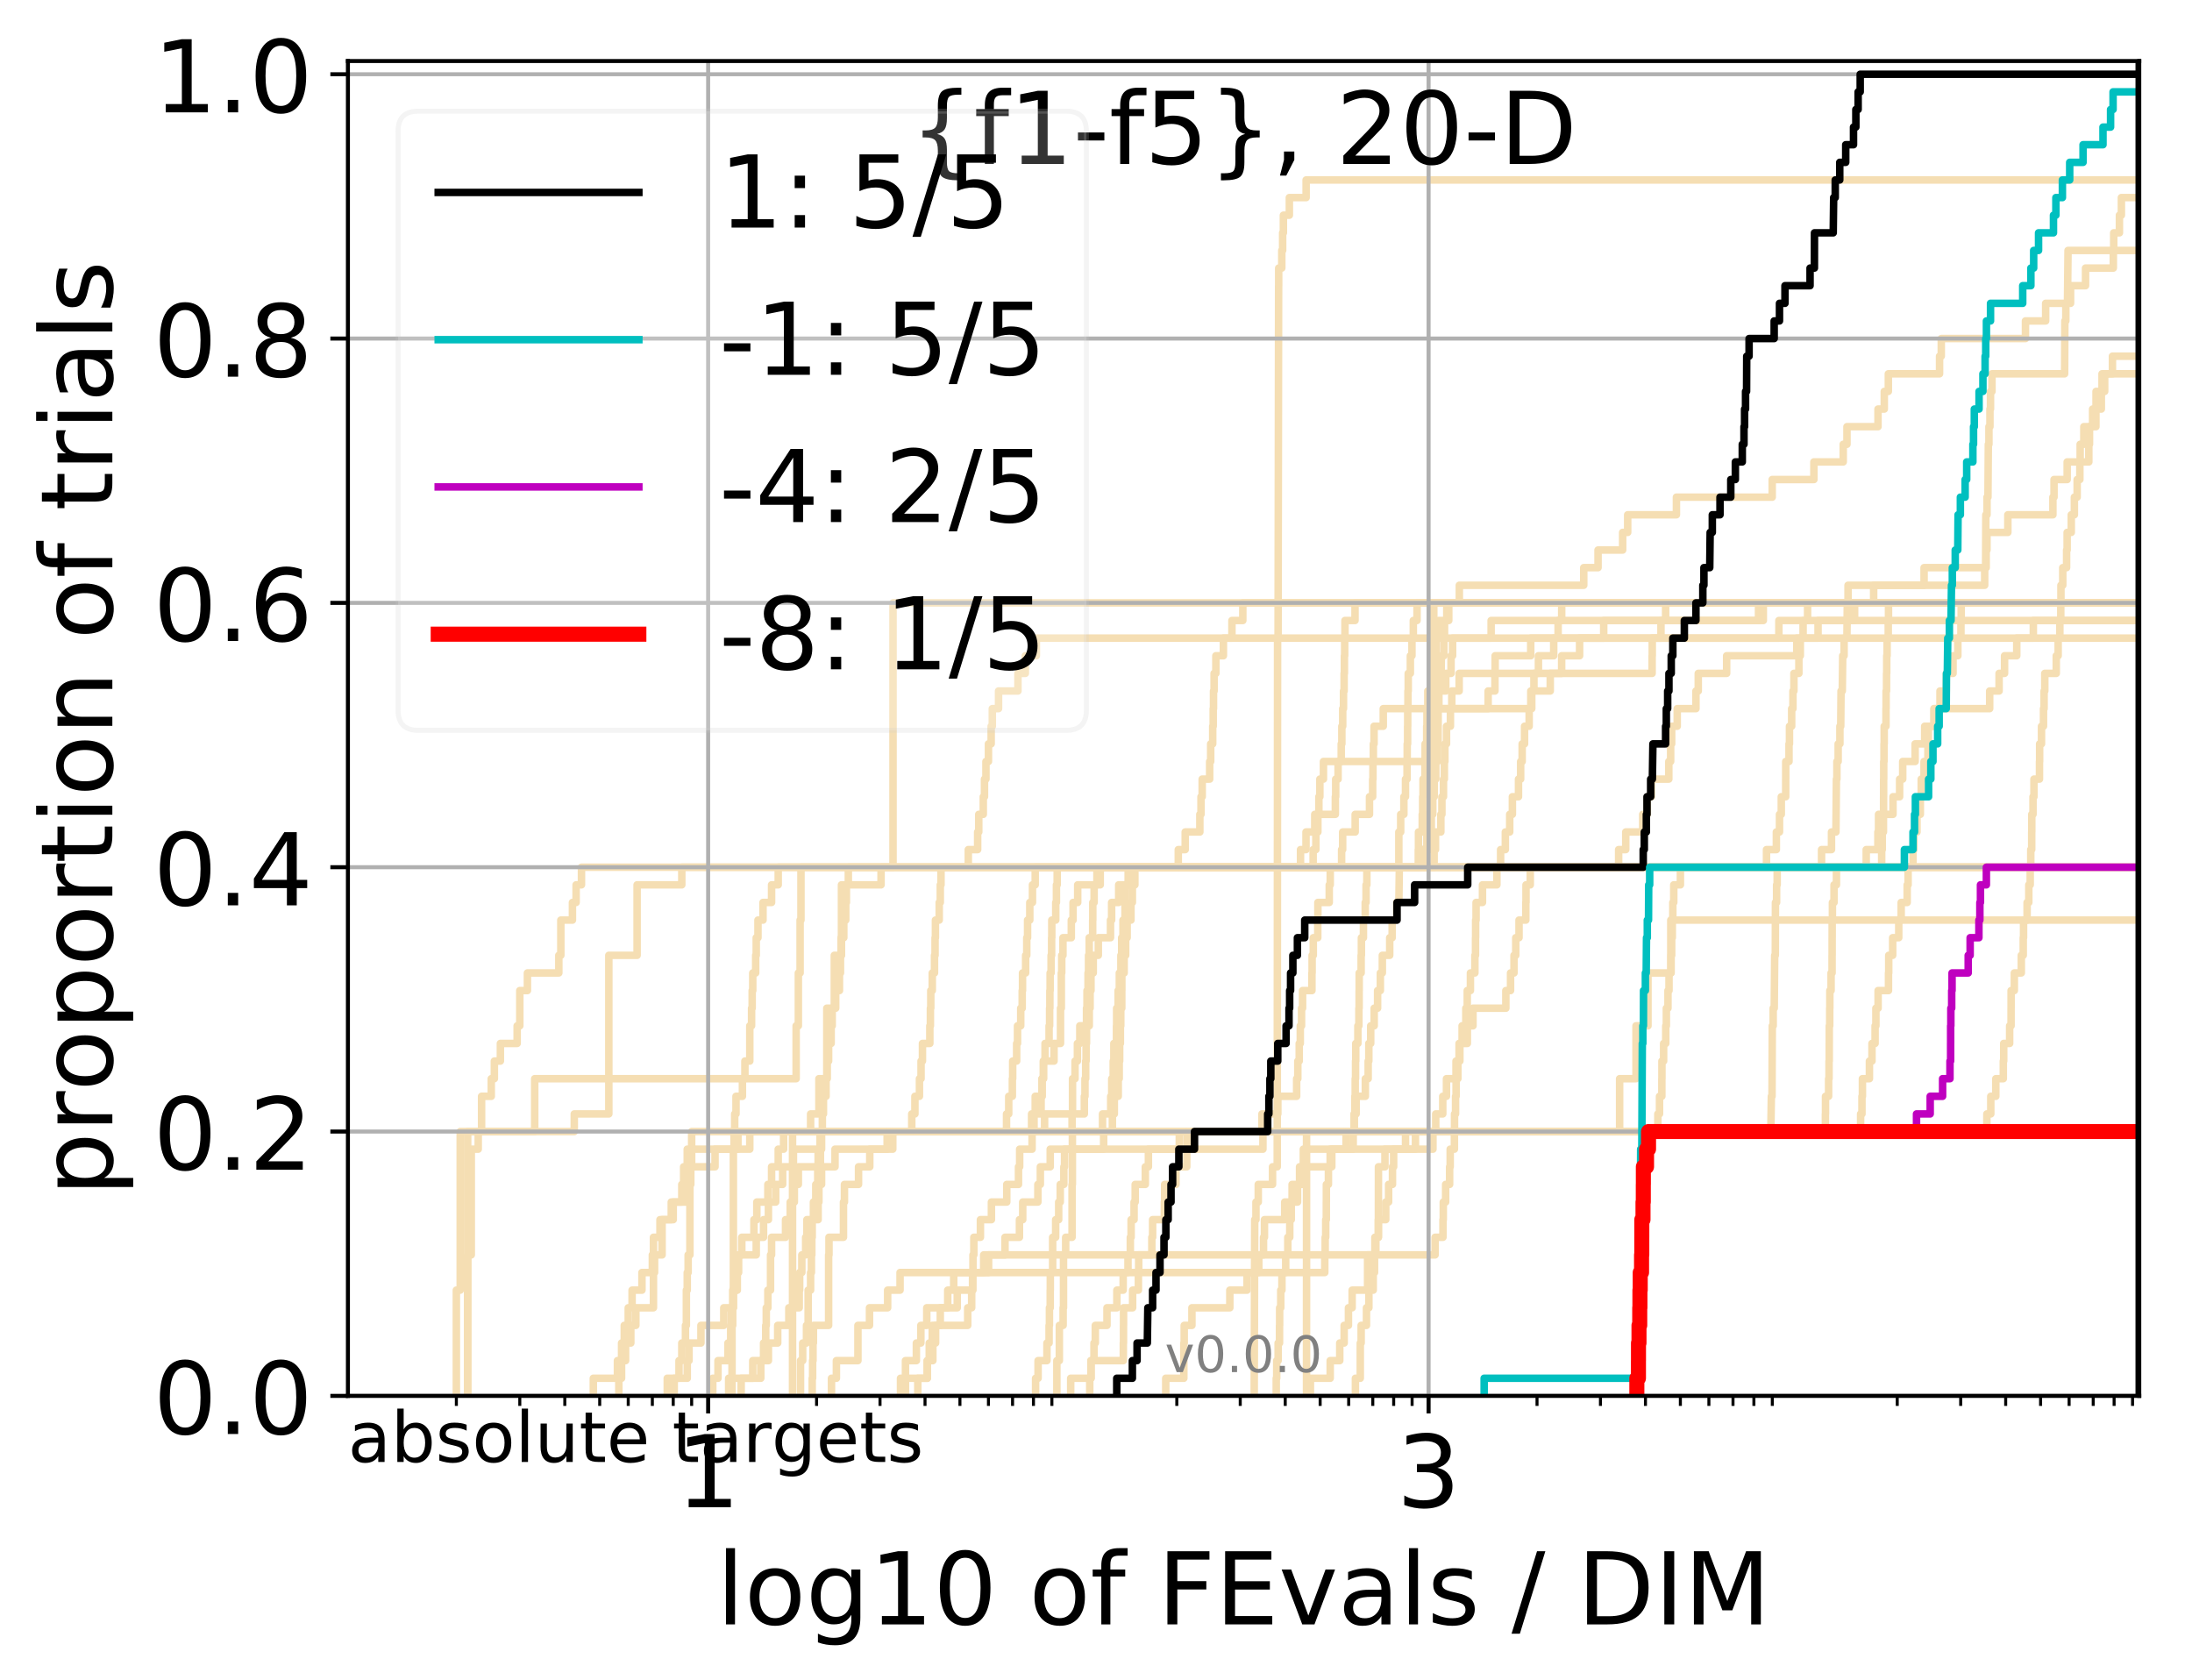 <?xml version="1.0" encoding="utf-8" standalone="no"?>
<!DOCTYPE svg PUBLIC "-//W3C//DTD SVG 1.1//EN"
  "http://www.w3.org/Graphics/SVG/1.1/DTD/svg11.dtd">
<!-- Created with matplotlib (http://matplotlib.org/) -->
<svg height="335pt" version="1.1" viewBox="0 0 437 335" width="437pt" xmlns="http://www.w3.org/2000/svg" xmlns:xlink="http://www.w3.org/1999/xlink">
 <defs>
  <style type="text/css">
*{stroke-linecap:butt;stroke-linejoin:round;}
  </style>
 </defs>
 <g id="figure_1">
  <g id="patch_1">
   <path d="M 0 335.188 
L 437.183 335.188 
L 437.183 0 
L 0 0 
z
" style="fill:#ffffff;"/>
  </g>
  <g id="axes_1">
   <g id="patch_2">
    <path d="M 69.362 278.276 
L 426.483 278.276 
L 426.483 12.164 
L 69.362 12.164 
z
" style="fill:#ffffff;"/>
   </g>
   <g id="line2d_1">
    <path clip-path="url(#pdbfd8829bc)" d="M 158 278.276 
L 158 274.763 
L 158 274.763 
L 158 271.25 
L 158 271.25 
L 158 267.737 
L 158 267.737 
L 158 264.224 
L 158 264.224 
L 158 260.711 
L 158 260.711 
L 158 257.197 
L 158 257.197 
L 158 253.684 
L 158 253.684 
L 158 250.171 
L 158 250.171 
L 158 246.658 
L 158 246.658 
L 158 243.145 
L 158 243.145 
L 158 239.632 
L 158 239.632 
L 158 236.119 
L 158 236.119 
L 158 232.606 
L 158 232.606 
L 158 229.093 
L 158 229.093 
L 158 225.58 
L 161.603 225.58 
L 161.603 222.067 
L 163.259 222.067 
L 163.259 218.554 
L 163.259 218.554 
L 163.259 215.041 
L 164.832 215.041 
L 164.832 211.528 
L 164.832 211.528 
L 164.832 208.015 
L 164.832 208.015 
L 164.832 204.502 
L 164.832 204.502 
L 164.832 200.989 
L 166.329 200.989 
L 166.329 197.476 
L 166.329 197.476 
L 166.329 193.963 
L 166.329 193.963 
L 166.329 190.45 
L 167.758 190.45 
L 167.758 186.937 
L 167.758 186.937 
L 167.758 183.424 
L 167.758 183.424 
L 167.758 179.911 
L 167.758 179.911 
L 167.758 176.398 
L 169.124 176.398 
L 169.124 172.885 
L 261.79 172.885 
L 261.79 169.372 
L 262.333 169.372 
L 262.333 165.859 
L 262.734 165.859 
L 262.734 162.346 
L 262.933 162.346 
L 262.933 158.833 
L 263.13 158.833 
L 263.13 155.32 
L 263.844 155.32 
L 263.844 151.807 
L 284.507 151.807 
L 284.507 148.294 
L 284.77 148.294 
L 284.77 144.781 
L 285.031 144.781 
L 285.031 141.268 
L 296.678 141.268 
L 296.678 137.754 
L 298.035 137.754 
L 298.035 134.241 
L 298.073 134.241 
L 298.073 130.728 
L 305.167 130.728 
L 305.167 127.215 
L 305.167 127.215 
L 305.167 127.215 
L 426.483 127.215 
" style="fill:none;stroke:#f5deb3;stroke-linecap:square;stroke-width:1.5;"/>
   </g>
   <g id="line2d_2">
    <path clip-path="url(#pdbfd8829bc)" d="M 260.47 278.276 
L 260.47 267.737 
L 260.47 267.737 
L 260.47 257.197 
L 260.474 257.197 
L 260.474 246.658 
L 260.474 246.658 
L 260.474 236.119 
L 260.474 236.119 
L 260.474 225.58 
L 322.892 225.58 
L 322.892 215.041 
L 326.16 215.041 
L 326.16 204.502 
L 328.544 204.502 
L 328.544 193.963 
L 333.093 193.963 
L 333.093 183.424 
L 333.093 183.424 
L 333.093 183.424 
L 426.483 183.424 
" style="fill:none;stroke:#f5deb3;stroke-linecap:square;stroke-width:1.5;"/>
   </g>
   <g id="line2d_3">
    <path clip-path="url(#pdbfd8829bc)" d="M 145.94 278.276 
L 145.94 274.763 
L 145.94 274.763 
L 145.94 271.25 
L 145.94 271.25 
L 145.94 267.737 
L 145.94 267.737 
L 145.94 264.224 
L 146.073 264.224 
L 146.073 260.711 
L 146.206 260.711 
L 146.206 257.197 
L 146.206 257.197 
L 146.206 253.684 
L 146.206 253.684 
L 146.206 250.171 
L 146.206 250.171 
L 146.206 246.658 
L 146.206 246.658 
L 146.206 243.145 
L 146.206 243.145 
L 146.206 239.632 
L 146.206 239.632 
L 146.206 236.119 
L 146.206 236.119 
L 146.206 232.606 
L 146.206 232.606 
L 146.206 229.093 
L 146.339 229.093 
L 146.339 225.58 
L 146.471 225.58 
L 146.471 222.067 
L 146.733 222.067 
L 146.733 218.554 
L 148.011 218.554 
L 148.011 215.041 
L 148.508 215.041 
L 148.508 211.528 
L 149.479 211.528 
L 149.479 208.015 
L 149.479 208.015 
L 149.479 204.502 
L 149.835 204.502 
L 149.835 200.989 
L 149.953 200.989 
L 149.953 197.476 
L 150.071 197.476 
L 150.071 193.963 
L 150.652 193.963 
L 150.652 190.45 
L 150.766 190.45 
L 150.766 186.937 
L 151.109 186.937 
L 151.109 183.424 
L 152.113 183.424 
L 152.113 179.911 
L 153.822 179.911 
L 153.822 176.398 
L 155.145 176.398 
L 155.145 172.885 
L 155.145 172.885 
L 155.145 172.885 
L 426.483 172.885 
" style="fill:none;stroke:#f5deb3;stroke-linecap:square;stroke-width:1.5;"/>
   </g>
   <g id="line2d_4">
    <path clip-path="url(#pdbfd8829bc)" d="M 123.37 278.276 
L 123.37 274.763 
L 123.917 274.763 
L 123.917 271.25 
L 124.72 271.25 
L 124.72 267.737 
L 125.76 267.737 
L 125.76 264.224 
L 126.766 264.224 
L 126.766 260.711 
L 130.274 260.711 
L 130.274 257.197 
L 130.274 257.197 
L 130.274 253.684 
L 130.495 253.684 
L 130.495 250.171 
L 131.996 250.171 
L 131.996 246.658 
L 131.996 246.658 
L 131.996 243.145 
L 133.825 243.145 
L 133.825 239.632 
L 135.924 239.632 
L 135.924 236.119 
L 136.291 236.119 
L 136.291 232.606 
L 137.012 232.606 
L 137.012 229.093 
L 149.479 229.093 
L 149.479 225.58 
L 206.148 225.58 
L 206.148 222.067 
L 207.553 222.067 
L 207.553 218.554 
L 207.756 218.554 
L 207.756 215.041 
L 207.995 215.041 
L 207.995 211.528 
L 208.341 211.528 
L 208.341 208.015 
L 209.145 208.015 
L 209.145 204.502 
L 209.251 204.502 
L 209.251 200.989 
L 209.303 200.989 
L 209.303 197.476 
L 209.356 197.476 
L 209.356 193.963 
L 209.548 193.963 
L 209.548 190.45 
L 209.652 190.45 
L 209.652 186.937 
L 209.687 186.937 
L 209.687 183.424 
L 210.475 183.424 
L 210.475 179.911 
L 210.61 179.911 
L 210.61 176.398 
L 210.761 176.398 
L 210.761 172.885 
L 278.871 172.885 
L 278.871 169.372 
L 278.873 169.372 
L 278.873 165.859 
L 279.244 165.859 
L 279.244 162.346 
L 279.88 162.346 
L 279.88 158.833 
L 280.202 158.833 
L 280.202 155.32 
L 280.513 155.32 
L 280.513 151.807 
L 280.542 151.807 
L 280.542 148.294 
L 280.622 148.294 
L 280.622 144.781 
L 280.643 144.781 
L 280.643 141.268 
L 280.69 141.268 
L 280.69 137.754 
L 280.747 137.754 
L 280.747 134.241 
L 281.17 134.241 
L 281.17 130.728 
L 281.487 130.728 
L 281.487 127.215 
L 281.76 127.215 
L 281.76 123.702 
L 282.501 123.702 
L 282.501 120.189 
L 282.501 120.189 
L 282.501 120.189 
L 426.483 120.189 
" style="fill:none;stroke:#f5deb3;stroke-linecap:square;stroke-width:1.5;"/>
   </g>
   <g id="line2d_5">
    <path clip-path="url(#pdbfd8829bc)" d="M 180.514 278.276 
L 180.514 274.763 
L 180.514 274.763 
L 180.514 271.25 
L 182.69 271.25 
L 182.69 267.737 
L 183.583 267.737 
L 183.583 264.224 
L 184.762 264.224 
L 184.762 260.711 
L 190.838 260.711 
L 190.838 257.197 
L 193.945 257.197 
L 193.945 253.684 
L 193.974 253.684 
L 193.974 250.171 
L 194.146 250.171 
L 194.146 246.658 
L 195.459 246.658 
L 195.459 243.145 
L 197.651 243.145 
L 197.651 239.632 
L 200.709 239.632 
L 200.709 236.119 
L 203.047 236.119 
L 203.047 232.606 
L 203.282 232.606 
L 203.282 229.093 
L 205.757 229.093 
L 205.757 225.58 
L 213.73 225.58 
L 213.73 222.067 
L 216.175 222.067 
L 216.175 218.554 
L 216.302 218.554 
L 216.302 215.041 
L 216.441 215.041 
L 216.441 211.528 
L 216.525 211.528 
L 216.525 208.015 
L 216.609 208.015 
L 216.609 204.502 
L 216.609 204.502 
L 216.609 200.989 
L 216.706 200.989 
L 216.706 197.476 
L 216.913 197.476 
L 216.913 193.963 
L 217.009 193.963 
L 217.009 190.45 
L 217.145 190.45 
L 217.145 186.937 
L 217.834 186.937 
L 217.834 183.424 
L 217.861 183.424 
L 217.861 179.911 
L 218.126 179.911 
L 218.126 176.398 
L 218.69 176.398 
L 218.69 172.885 
L 372.052 172.885 
L 372.052 169.372 
L 374.38 169.372 
L 374.38 165.859 
L 374.51 165.859 
L 374.51 162.346 
L 377.388 162.346 
L 377.388 158.833 
L 378.71 158.833 
L 378.71 155.32 
L 379.326 155.32 
L 379.326 151.807 
L 381.802 151.807 
L 381.802 148.294 
L 383.708 148.294 
L 383.708 144.781 
L 385.602 144.781 
L 385.602 141.268 
L 396.665 141.268 
L 396.665 137.754 
L 398.542 137.754 
L 398.542 134.241 
L 399.632 134.241 
L 399.632 130.728 
L 402.062 130.728 
L 402.062 127.215 
L 405.368 127.215 
L 405.368 123.702 
L 405.368 123.702 
L 405.368 123.702 
L 426.483 123.702 
" style="fill:none;stroke:#f5deb3;stroke-linecap:square;stroke-width:1.5;"/>
   </g>
   <g id="line2d_6"/>
   <g id="line2d_7">
    <path clip-path="url(#pdbfd8829bc)" d="M 145.263 278.276 
L 145.263 274.763 
L 151.671 274.763 
L 151.671 271.25 
L 152.223 271.25 
L 152.223 267.737 
L 152.657 267.737 
L 152.657 264.224 
L 152.765 264.224 
L 152.765 260.711 
L 153.086 260.711 
L 153.086 257.197 
L 153.614 257.197 
L 153.614 253.684 
L 153.614 253.684 
L 153.614 250.171 
L 153.822 250.171 
L 153.822 246.658 
L 156.605 246.658 
L 156.605 243.145 
L 157.542 243.145 
L 157.542 239.632 
L 158.362 239.632 
L 158.362 236.119 
L 159.16 236.119 
L 159.16 232.606 
L 163.565 232.606 
L 163.565 229.093 
L 163.565 229.093 
L 163.565 225.58 
L 221.767 225.58 
L 221.767 222.067 
L 222.153 222.067 
L 222.153 218.554 
L 222.934 218.554 
L 222.934 215.041 
L 223.126 215.041 
L 223.126 211.528 
L 223.216 211.528 
L 223.216 208.015 
L 223.362 208.015 
L 223.362 204.502 
L 223.44 204.502 
L 223.44 200.989 
L 223.64 200.989 
L 223.64 197.476 
L 223.651 197.476 
L 223.651 193.963 
L 224.113 193.963 
L 224.113 190.45 
L 224.417 190.45 
L 224.417 186.937 
L 224.708 186.937 
L 224.708 183.424 
L 225.47 183.424 
L 225.47 179.911 
L 225.751 179.911 
L 225.751 176.398 
L 225.895 176.398 
L 225.895 172.885 
L 285.908 172.885 
L 285.908 169.372 
L 286.188 169.372 
L 286.188 165.859 
L 287.25 165.859 
L 287.25 162.346 
L 287.461 162.346 
L 287.461 158.833 
L 287.777 158.833 
L 287.777 155.32 
L 287.95 155.32 
L 287.95 151.807 
L 288.055 151.807 
L 288.055 148.294 
L 288.381 148.294 
L 288.381 144.781 
L 289.161 144.781 
L 289.161 141.268 
L 289.431 141.268 
L 289.431 137.754 
L 290.9 137.754 
L 290.9 134.241 
L 329.369 134.241 
L 329.369 130.728 
L 329.396 130.728 
L 329.396 127.215 
L 331.133 127.215 
L 331.133 123.702 
L 332.06 123.702 
L 332.06 120.189 
L 438.183 120.189 
" style="fill:none;stroke:#f5deb3;stroke-linecap:square;stroke-width:1.5;"/>
   </g>
   <g id="line2d_8">
    <path clip-path="url(#pdbfd8829bc)" d="M 270.216 278.276 
L 270.216 274.763 
L 271.186 274.763 
L 271.189 267.737 
L 271.36 267.737 
L 271.36 264.224 
L 272.423 264.224 
L 272.423 260.711 
L 272.902 260.711 
L 272.902 257.197 
L 273.769 257.197 
L 273.769 253.684 
L 274.03 253.684 
L 274.03 250.171 
L 274.294 250.171 
L 274.294 246.658 
L 274.799 246.658 
L 274.799 243.145 
L 276.268 243.145 
L 276.268 239.632 
L 276.835 239.632 
L 276.835 236.119 
L 277.608 236.119 
L 277.608 232.606 
L 277.841 232.606 
L 277.841 229.093 
L 280.209 229.093 
L 280.209 225.58 
L 353.033 225.58 
L 353.141 218.554 
L 353.273 218.554 
L 353.327 204.502 
L 353.504 204.502 
L 353.504 200.989 
L 353.713 200.989 
L 353.806 190.45 
L 353.929 190.45 
L 353.956 179.911 
L 354.185 179.911 
L 354.185 176.398 
L 354.302 176.398 
L 354.302 172.885 
L 363.147 172.885 
L 363.147 169.372 
L 365.127 169.372 
L 365.127 165.859 
L 366.014 165.859 
L 366.11 155.32 
L 366.206 155.32 
L 366.206 151.807 
L 366.457 151.807 
L 366.457 148.294 
L 366.805 148.294 
L 366.805 144.781 
L 366.971 144.781 
L 367.032 137.754 
L 367.281 137.754 
L 367.367 130.728 
L 367.639 130.728 
L 367.639 127.215 
L 368.205 127.215 
L 368.282 120.189 
L 368.43 120.189 
L 368.43 116.676 
L 395.67 116.676 
L 395.67 113.163 
L 395.856 113.163 
L 395.898 102.624 
L 396.133 102.624 
L 396.133 99.111 
L 396.319 99.111 
L 396.396 88.572 
L 396.515 88.572 
L 396.515 85.059 
L 396.717 85.059 
L 396.717 81.546 
L 396.83 81.546 
L 396.83 78.033 
L 397.124 78.033 
L 397.124 74.52 
L 411.606 74.52 
L 411.651 63.981 
L 411.847 63.981 
L 411.847 60.468 
L 412.175 60.468 
L 412.285 49.929 
L 421.394 49.929 
L 421.394 46.416 
L 422.532 46.416 
L 422.532 42.903 
L 422.921 42.903 
L 422.921 39.39 
L 422.921 39.39 
L 426.483 39.39 
L 426.483 39.39 
" style="fill:none;stroke:#f5deb3;stroke-linecap:square;stroke-width:1.5;"/>
   </g>
   <g id="line2d_9">
    <path clip-path="url(#pdbfd8829bc)" d="M 142.098 278.276 
L 142.098 274.763 
L 143.141 274.763 
L 143.141 271.25 
L 145.126 271.25 
L 145.126 267.737 
L 145.671 267.737 
L 145.671 264.224 
L 145.806 264.224 
L 145.806 260.711 
L 146.206 260.711 
L 146.206 257.197 
L 146.993 257.197 
L 146.993 253.684 
L 147.122 253.684 
L 147.122 250.171 
L 147.886 250.171 
L 147.886 246.658 
L 150.304 246.658 
L 150.304 243.145 
L 150.881 243.145 
L 150.881 239.632 
L 153.086 239.632 
L 153.086 236.119 
L 153.822 236.119 
L 153.822 232.606 
L 155.145 232.606 
L 155.145 229.093 
L 156.223 229.093 
L 156.223 225.58 
L 219.8 225.58 
L 219.8 222.067 
L 221.436 222.067 
L 221.436 218.554 
L 221.638 218.554 
L 221.638 215.041 
L 221.932 215.041 
L 221.932 211.528 
L 222.06 211.528 
L 222.06 208.015 
L 222.581 208.015 
L 222.581 204.502 
L 222.615 204.502 
L 222.615 200.989 
L 222.911 200.989 
L 222.911 197.476 
L 223.149 197.476 
L 223.149 193.963 
L 223.462 193.963 
L 223.462 190.45 
L 223.618 190.45 
L 223.618 186.937 
L 223.883 186.937 
L 223.883 183.424 
L 224.287 183.424 
L 224.287 179.911 
L 224.331 179.911 
L 224.331 176.398 
L 226.254 176.398 
L 226.254 172.885 
L 282.752 172.885 
L 282.752 169.372 
L 282.79 169.372 
L 282.79 165.859 
L 283.538 165.859 
L 283.538 162.346 
L 283.624 162.346 
L 283.624 158.833 
L 283.697 158.833 
L 283.697 155.32 
L 284.087 155.32 
L 284.087 151.807 
L 284.111 151.807 
L 284.111 148.294 
L 284.423 148.294 
L 284.423 144.781 
L 284.48 144.781 
L 284.48 141.268 
L 284.653 141.268 
L 284.653 137.754 
L 285.398 137.754 
L 285.398 134.241 
L 285.425 134.241 
L 285.425 130.728 
L 285.531 130.728 
L 285.531 127.215 
L 285.725 127.215 
L 285.725 123.702 
L 285.844 123.702 
L 285.844 120.189 
L 285.844 120.189 
L 285.844 120.189 
L 426.483 120.189 
" style="fill:none;stroke:#f5deb3;stroke-linecap:square;stroke-width:1.5;"/>
   </g>
   <g id="line2d_10">
    <path clip-path="url(#pdbfd8829bc)" d="M 165.767 278.276 
L 165.767 274.763 
L 166.744 274.763 
L 166.744 271.25 
L 171.037 271.25 
L 171.037 267.737 
L 171.037 267.737 
L 171.037 264.224 
L 173.344 264.224 
L 173.344 260.711 
L 176.962 260.711 
L 176.962 257.197 
L 179.436 257.197 
L 179.436 253.684 
L 264.111 253.684 
L 264.111 250.171 
L 264.187 250.171 
L 264.187 246.658 
L 264.298 246.658 
L 264.298 243.145 
L 264.416 243.145 
L 264.416 239.632 
L 264.425 239.632 
L 264.425 236.119 
L 264.838 236.119 
L 264.838 232.606 
L 265.186 232.606 
L 265.186 229.093 
L 285.675 229.093 
L 285.675 225.58 
L 396.103 225.58 
L 396.103 222.067 
L 396.885 222.067 
L 396.885 218.554 
L 397.889 218.554 
L 397.889 215.041 
L 399.382 215.041 
L 399.382 211.528 
L 399.461 211.528 
L 399.461 208.015 
L 400.645 208.015 
L 400.645 204.502 
L 400.929 204.502 
L 400.929 200.989 
L 400.935 200.989 
L 400.935 197.476 
L 401.581 197.476 
L 401.581 193.963 
L 402.972 193.963 
L 402.972 190.45 
L 403.356 190.45 
L 403.356 186.937 
L 403.418 186.937 
L 403.418 183.424 
L 404.127 183.424 
L 404.127 179.911 
L 404.465 179.911 
L 404.465 176.398 
L 404.744 176.398 
L 404.744 172.885 
L 404.855 172.885 
L 404.855 169.372 
L 405.041 169.372 
L 405.041 165.859 
L 405.058 165.859 
L 405.058 162.346 
L 405.303 162.346 
L 405.303 158.833 
L 405.495 158.833 
L 405.495 155.32 
L 406.594 155.32 
L 406.594 151.807 
L 406.623 151.807 
L 406.623 148.294 
L 406.997 148.294 
L 406.997 144.781 
L 407.397 144.781 
L 407.397 141.268 
L 407.512 141.268 
L 407.512 137.754 
L 407.65 137.754 
L 407.65 134.241 
L 409.938 134.241 
L 409.938 130.728 
L 410.316 130.728 
L 410.316 127.215 
L 410.657 127.215 
L 410.657 123.702 
L 410.839 123.702 
L 410.839 120.189 
L 410.873 120.189 
L 410.873 116.676 
L 411.236 116.676 
L 411.236 113.163 
L 412.001 113.163 
L 412.001 109.65 
L 412.109 109.65 
L 412.109 106.137 
L 412.931 106.137 
L 412.931 102.624 
L 413.55 102.624 
L 413.55 99.111 
L 414.105 99.111 
L 414.105 95.598 
L 414.645 95.598 
L 414.645 92.085 
L 416.431 92.085 
L 416.431 88.572 
L 416.567 88.572 
L 416.567 85.059 
L 417.846 85.059 
L 417.846 81.546 
L 417.871 81.546 
L 417.871 78.033 
L 419.591 78.033 
L 419.591 74.52 
L 419.591 74.52 
L 419.591 74.52 
L 426.483 74.52 
" style="fill:none;stroke:#f5deb3;stroke-linecap:square;stroke-width:1.5;"/>
   </g>
   <g id="line2d_11">
    <path clip-path="url(#pdbfd8829bc)" d="M 118.285 278.276 
L 118.285 274.763 
L 123.093 274.763 
L 123.093 271.25 
L 123.917 271.25 
L 123.917 267.737 
L 124.455 267.737 
L 124.455 264.224 
L 125.245 264.224 
L 125.245 260.711 
L 126.015 260.711 
L 126.015 257.197 
L 127.98 257.197 
L 127.98 253.684 
L 130.052 253.684 
L 130.052 250.171 
L 130.274 250.171 
L 130.274 246.658 
L 131.574 246.658 
L 131.574 243.145 
L 134.217 243.145 
L 134.217 239.632 
L 137.012 239.632 
L 137.012 236.119 
L 137.19 236.119 
L 137.19 232.606 
L 142.549 232.606 
L 142.549 229.093 
L 147.122 229.093 
L 147.122 225.58 
L 200.663 225.58 
L 200.663 222.067 
L 201.1 222.067 
L 201.1 218.554 
L 201.822 218.554 
L 201.822 215.041 
L 201.889 215.041 
L 201.889 211.528 
L 202.68 211.528 
L 202.68 208.015 
L 202.853 208.015 
L 202.853 204.502 
L 203.494 204.502 
L 203.494 200.989 
L 203.789 200.989 
L 203.789 197.476 
L 203.851 197.476 
L 203.851 193.963 
L 204.472 193.963 
L 204.472 190.45 
L 204.697 190.45 
L 204.697 186.937 
L 204.859 186.937 
L 204.859 183.424 
L 205.301 183.424 
L 205.301 179.911 
L 205.835 179.911 
L 205.835 176.398 
L 206.38 176.398 
L 206.38 172.885 
L 206.38 172.885 
L 206.38 172.885 
L 426.483 172.885 
" style="fill:none;stroke:#f5deb3;stroke-linecap:square;stroke-width:1.5;"/>
   </g>
   <g id="line2d_12">
    <path clip-path="url(#pdbfd8829bc)" d="M 93.236 278.276 
L 93.236 274.763 
L 93.236 274.763 
L 93.236 271.25 
L 93.236 271.25 
L 93.236 267.737 
L 93.236 267.737 
L 93.236 264.224 
L 93.236 264.224 
L 93.236 260.711 
L 93.236 260.711 
L 93.236 257.197 
L 93.236 257.197 
L 93.236 253.684 
L 93.236 253.684 
L 93.236 250.171 
L 93.236 250.171 
L 93.236 246.658 
L 93.236 246.658 
L 93.236 243.145 
L 93.236 243.145 
L 93.236 239.632 
L 93.236 239.632 
L 93.236 236.119 
L 93.236 236.119 
L 93.236 232.606 
L 93.236 232.606 
L 93.236 229.093 
L 93.236 229.093 
L 93.236 225.58 
L 114.49 225.58 
L 114.49 222.067 
L 121.376 222.067 
L 121.376 218.554 
L 121.376 218.554 
L 121.376 215.041 
L 121.376 215.041 
L 121.376 211.528 
L 121.376 211.528 
L 121.376 208.015 
L 121.376 208.015 
L 121.376 204.502 
L 121.376 204.502 
L 121.376 200.989 
L 121.376 200.989 
L 121.376 197.476 
L 121.376 197.476 
L 121.376 193.963 
L 121.376 193.963 
L 121.376 190.45 
L 127.013 190.45 
L 127.013 186.937 
L 127.013 186.937 
L 127.013 183.424 
L 127.013 183.424 
L 127.013 179.911 
L 127.013 179.911 
L 127.013 176.398 
L 135.924 176.398 
L 135.924 172.885 
L 259.274 172.885 
L 259.274 169.372 
L 260.368 169.372 
L 260.368 165.859 
L 262.111 165.859 
L 262.111 162.346 
L 266.216 162.346 
L 266.216 158.833 
L 266.289 158.833 
L 266.289 155.32 
L 266.763 155.32 
L 266.763 151.807 
L 267.388 151.807 
L 267.388 148.294 
L 267.513 148.294 
L 267.513 144.781 
L 267.683 144.781 
L 267.683 141.268 
L 267.842 141.268 
L 267.842 137.754 
L 267.966 137.754 
L 267.966 134.241 
L 268.022 134.241 
L 268.022 130.728 
L 268.078 130.728 
L 268.078 127.215 
L 268.134 127.215 
L 268.134 123.702 
L 270.136 123.702 
L 270.136 120.189 
L 270.136 120.189 
L 270.136 120.189 
L 426.483 120.189 
" style="fill:none;stroke:#f5deb3;stroke-linecap:square;stroke-width:1.5;"/>
   </g>
   <g id="line2d_13">
    <path clip-path="url(#pdbfd8829bc)" d="M 210.694 278.276 
L 210.694 274.763 
L 210.694 274.763 
L 210.694 271.25 
L 211.193 271.25 
L 211.193 267.737 
L 211.193 267.737 
L 211.193 264.224 
L 211.944 264.224 
L 211.944 260.711 
L 212.024 260.711 
L 212.024 257.197 
L 212.024 257.197 
L 212.024 253.684 
L 212.024 253.684 
L 212.024 250.171 
L 212.456 250.171 
L 212.456 246.658 
L 213.73 246.658 
L 213.73 243.145 
L 213.73 243.145 
L 213.73 239.632 
L 213.73 239.632 
L 213.73 236.119 
L 213.791 236.119 
L 213.791 232.606 
L 213.791 232.606 
L 213.791 229.093 
L 213.791 229.093 
L 213.791 225.58 
L 213.791 225.58 
L 213.791 225.58 
L 426.483 225.58 
" style="fill:none;stroke:#f5deb3;stroke-linecap:square;stroke-width:1.5;"/>
   </g>
   <g id="line2d_14">
    <path clip-path="url(#pdbfd8829bc)" d="M 134.411 278.276 
L 134.411 274.763 
L 135.365 274.763 
L 135.365 271.25 
L 135.924 271.25 
L 135.924 267.737 
L 136.653 267.737 
L 136.653 264.224 
L 136.833 264.224 
L 136.833 260.711 
L 136.833 260.711 
L 136.833 257.197 
L 137.012 257.197 
L 137.012 253.684 
L 137.19 253.684 
L 137.19 250.171 
L 137.542 250.171 
L 137.542 246.658 
L 137.542 246.658 
L 137.542 243.145 
L 137.542 243.145 
L 137.542 239.632 
L 137.542 239.632 
L 137.542 236.119 
L 137.717 236.119 
L 137.717 232.606 
L 137.89 232.606 
L 137.89 229.093 
L 137.89 229.093 
L 137.89 225.58 
L 181.77 225.58 
L 181.77 222.067 
L 182.4 222.067 
L 182.4 218.554 
L 183.302 218.554 
L 183.302 215.041 
L 183.623 215.041 
L 183.623 211.528 
L 183.902 211.528 
L 183.902 208.015 
L 185.373 208.015 
L 185.373 204.502 
L 185.486 204.502 
L 185.486 200.989 
L 185.561 200.989 
L 185.561 197.476 
L 185.86 197.476 
L 185.86 193.963 
L 186.304 193.963 
L 186.304 190.45 
L 186.414 190.45 
L 186.414 186.937 
L 186.487 186.937 
L 186.487 183.424 
L 187.243 183.424 
L 187.243 179.911 
L 187.456 179.911 
L 187.456 176.398 
L 187.597 176.398 
L 187.597 172.885 
L 193.042 172.885 
L 193.042 169.372 
L 194.907 169.372 
L 194.907 165.859 
L 195.129 165.859 
L 195.129 162.346 
L 196.028 162.346 
L 196.028 158.833 
L 196.269 158.833 
L 196.269 155.32 
L 196.561 155.32 
L 196.561 151.807 
L 197.059 151.807 
L 197.059 148.294 
L 197.6 148.294 
L 197.6 144.781 
L 197.829 144.781 
L 197.829 141.268 
L 199.072 141.268 
L 199.072 137.754 
L 202.939 137.754 
L 202.939 134.241 
L 204.411 134.241 
L 204.411 130.728 
L 206.61 130.728 
L 206.61 127.215 
L 354.639 127.215 
L 354.639 123.702 
L 354.639 123.702 
L 354.639 123.702 
L 426.483 123.702 
" style="fill:none;stroke:#f5deb3;stroke-linecap:square;stroke-width:1.5;"/>
   </g>
   <g id="line2d_15"/>
   <g id="line2d_16">
    <path clip-path="url(#pdbfd8829bc)" d="M 217.254 278.276 
L 217.254 274.763 
L 217.512 274.763 
L 217.512 271.25 
L 218.1 271.25 
L 218.1 267.737 
L 218.363 267.737 
L 218.363 264.224 
L 220.69 264.224 
L 220.69 260.711 
L 222.661 260.711 
L 222.661 257.197 
L 223.916 257.197 
L 223.916 253.684 
L 224.879 253.684 
L 224.879 250.171 
L 225.344 250.171 
L 225.344 246.658 
L 225.501 246.658 
L 225.501 243.145 
L 226.09 243.145 
L 226.09 239.632 
L 226.315 239.632 
L 226.315 236.119 
L 228.334 236.119 
L 228.334 232.606 
L 228.947 232.606 
L 228.947 229.093 
L 235.104 229.093 
L 235.104 225.58 
L 269.961 225.58 
L 269.961 222.067 
L 270.36 222.067 
L 270.36 218.554 
L 272.198 218.554 
L 272.198 215.041 
L 272.76 215.041 
L 272.76 211.528 
L 272.891 211.528 
L 272.891 208.015 
L 273.266 208.015 
L 273.266 204.502 
L 273.962 204.502 
L 273.962 200.989 
L 274.641 200.989 
L 274.641 197.476 
L 275.189 197.476 
L 275.189 193.963 
L 275.584 193.963 
L 275.584 190.45 
L 277.053 190.45 
L 277.053 186.937 
L 277.545 186.937 
L 277.545 183.424 
L 278.43 183.424 
L 278.43 179.911 
L 278.878 179.911 
L 278.973 172.885 
L 283.983 172.885 
L 283.983 169.372 
L 284.519 169.372 
L 284.519 165.859 
L 285.346 165.859 
L 285.346 162.346 
L 285.639 162.346 
L 285.639 158.833 
L 285.924 158.833 
L 285.924 155.32 
L 286.053 155.32 
L 286.156 148.294 
L 286.216 148.294 
L 286.216 144.781 
L 286.51 144.781 
L 286.51 141.268 
L 286.858 141.268 
L 286.858 137.754 
L 287.271 137.754 
L 287.353 130.728 
L 287.851 130.728 
L 287.851 127.215 
L 287.981 127.215 
L 287.981 123.702 
L 288.434 123.702 
L 288.434 120.189 
L 290.933 120.189 
L 290.933 116.676 
L 315.737 116.676 
L 315.737 113.163 
L 318.588 113.163 
L 318.588 109.65 
L 323.494 109.65 
L 323.494 106.137 
L 324.498 106.137 
L 324.498 102.624 
L 334.214 102.624 
L 334.214 99.111 
L 353.309 99.111 
L 353.309 95.598 
L 361.621 95.598 
L 361.621 92.085 
L 367.47 92.085 
L 367.47 88.572 
L 368.214 88.572 
L 368.214 85.059 
L 374.402 85.059 
L 374.402 81.546 
L 375.654 81.546 
L 375.654 78.033 
L 376.461 78.033 
L 376.461 74.52 
L 386.672 74.52 
L 386.672 71.007 
L 387.016 71.007 
L 387.016 67.494 
L 403.8 67.494 
L 403.8 63.981 
L 407.825 63.981 
L 407.825 60.468 
L 412.791 60.468 
L 412.791 56.955 
L 415.776 56.955 
L 415.776 53.442 
L 421.316 53.442 
L 421.316 49.929 
L 438.183 49.929 
L 438.183 49.929 
" style="fill:none;stroke:#f5deb3;stroke-linecap:square;stroke-width:1.5;"/>
   </g>
   <g id="line2d_17">
    <path clip-path="url(#pdbfd8829bc)" d="M 232.404 278.276 
L 232.404 274.763 
L 236.011 274.763 
L 236.011 271.25 
L 236.011 271.25 
L 236.011 267.737 
L 236.086 267.737 
L 236.086 264.224 
L 237.624 264.224 
L 237.624 260.711 
L 245.181 260.711 
L 245.181 257.197 
L 248.612 257.197 
L 248.612 253.684 
L 250.956 253.684 
L 250.956 250.171 
L 251.897 250.171 
L 251.897 246.658 
L 252.085 246.658 
L 252.085 243.145 
L 256.121 243.145 
L 256.121 239.632 
L 257.596 239.632 
L 257.596 236.119 
L 259.548 236.119 
L 259.548 232.606 
L 265.512 232.606 
L 265.512 229.093 
L 268.356 229.093 
L 268.356 225.58 
L 370.932 225.58 
L 370.932 222.067 
L 371.204 222.067 
L 371.204 218.554 
L 371.295 218.554 
L 371.295 215.041 
L 372.691 215.041 
L 372.691 211.528 
L 373.203 211.528 
L 373.203 208.015 
L 373.82 208.015 
L 373.82 204.502 
L 373.984 204.502 
L 373.984 200.989 
L 374.421 200.989 
L 374.421 197.476 
L 376.492 197.476 
L 376.492 193.963 
L 376.539 193.963 
L 376.539 190.45 
L 377.326 190.45 
L 377.326 186.937 
L 378.537 186.937 
L 378.537 183.424 
L 379.022 183.424 
L 379.022 179.911 
L 380.216 179.911 
L 380.216 176.398 
L 380.402 176.398 
L 380.402 172.885 
L 381.379 172.885 
L 381.379 169.372 
L 381.56 169.372 
L 381.56 165.859 
L 382.173 165.859 
L 382.173 162.346 
L 382.839 162.346 
L 382.839 158.833 
L 383.024 158.833 
L 383.024 155.32 
L 383.579 155.32 
L 383.579 151.807 
L 384.358 151.807 
L 384.358 148.294 
L 384.444 148.294 
L 384.444 144.781 
L 385.559 144.781 
L 385.559 141.268 
L 386.759 141.268 
L 386.759 137.754 
L 388.021 137.754 
L 388.021 134.241 
L 389.363 134.241 
L 389.363 130.728 
L 390.32 130.728 
L 390.32 127.215 
L 390.937 127.215 
L 390.937 123.702 
L 390.984 123.702 
L 390.984 120.189 
L 390.984 120.189 
L 390.984 120.189 
L 426.483 120.189 
" style="fill:none;stroke:#f5deb3;stroke-linecap:square;stroke-width:1.5;"/>
   </g>
   <g id="line2d_18">
    <path clip-path="url(#pdbfd8829bc)" d="M 93.236 278.276 
L 93.236 274.763 
L 93.236 274.763 
L 93.236 271.25 
L 93.236 271.25 
L 93.236 267.737 
L 93.236 267.737 
L 93.236 264.224 
L 93.236 264.224 
L 93.236 260.711 
L 93.236 260.711 
L 93.236 257.197 
L 93.236 257.197 
L 93.236 253.684 
L 93.236 253.684 
L 93.236 250.171 
L 93.953 250.171 
L 93.953 246.658 
L 93.953 246.658 
L 93.953 243.145 
L 93.953 243.145 
L 93.953 239.632 
L 93.953 239.632 
L 93.953 236.119 
L 93.953 236.119 
L 93.953 232.606 
L 93.953 232.606 
L 93.953 229.093 
L 95.34 229.093 
L 95.34 225.58 
L 96.01 225.58 
L 96.01 222.067 
L 96.01 222.067 
L 96.01 218.554 
L 97.94 218.554 
L 97.94 215.041 
L 98.558 215.041 
L 98.558 211.528 
L 99.757 211.528 
L 99.757 208.015 
L 103.102 208.015 
L 103.102 204.502 
L 103.626 204.502 
L 103.626 200.989 
L 103.626 200.989 
L 103.626 197.476 
L 105.148 197.476 
L 105.148 193.963 
L 111.407 193.963 
L 111.407 190.45 
L 111.809 190.45 
L 111.809 186.937 
L 111.809 186.937 
L 111.809 183.424 
L 114.121 183.424 
L 114.121 179.911 
L 114.854 179.911 
L 114.854 176.398 
L 115.924 176.398 
L 115.924 172.885 
L 322.693 172.885 
L 322.693 169.372 
L 324.114 169.372 
L 324.114 165.859 
L 327.495 165.859 
L 327.495 162.346 
L 328.421 162.346 
L 328.421 158.833 
L 329.236 158.833 
L 329.236 155.32 
L 332.697 155.32 
L 332.697 151.807 
L 333.063 151.807 
L 333.063 148.294 
L 333.265 148.294 
L 333.265 144.781 
L 334.375 144.781 
L 334.375 141.268 
L 338.108 141.268 
L 338.108 137.754 
L 338.569 137.754 
L 338.569 134.241 
L 344.226 134.241 
L 344.226 130.728 
L 358.208 130.728 
L 358.208 127.215 
L 362.448 127.215 
L 362.448 123.702 
L 369.74 123.702 
L 369.74 120.189 
L 369.74 120.189 
L 369.74 120.189 
L 426.483 120.189 
" style="fill:none;stroke:#f5deb3;stroke-linecap:square;stroke-width:1.5;"/>
   </g>
   <g id="line2d_19">
    <path clip-path="url(#pdbfd8829bc)" d="M 261.247 278.276 
L 261.247 274.763 
L 265.191 274.763 
L 265.191 271.25 
L 267.095 271.25 
L 267.095 267.737 
L 267.974 267.737 
L 267.974 264.224 
L 268.831 264.224 
L 268.831 260.711 
L 269.567 260.711 
L 269.567 257.197 
L 272.641 257.197 
L 272.641 253.684 
L 272.645 253.684 
L 272.645 250.171 
L 274.101 250.171 
L 274.101 246.658 
L 274.786 246.658 
L 274.786 243.145 
L 274.801 243.145 
L 274.801 239.632 
L 274.805 239.632 
L 274.805 236.119 
L 274.809 236.119 
L 274.809 232.606 
L 276.105 232.606 
L 276.105 229.093 
L 282.19 229.093 
L 282.19 225.58 
L 330.513 225.58 
L 330.513 222.067 
L 330.843 222.067 
L 330.843 218.554 
L 331.309 218.554 
L 331.309 215.041 
L 331.324 215.041 
L 331.324 211.528 
L 331.663 211.528 
L 331.663 208.015 
L 332.088 208.015 
L 332.088 204.502 
L 332.208 204.502 
L 332.208 200.989 
L 332.528 200.989 
L 332.528 197.476 
L 332.736 197.476 
L 332.736 193.963 
L 333.154 193.963 
L 333.154 190.45 
L 333.269 190.45 
L 333.269 186.937 
L 333.391 186.937 
L 333.391 183.424 
L 333.496 183.424 
L 333.496 179.911 
L 333.683 179.911 
L 333.683 176.398 
L 335.01 176.398 
L 335.01 172.885 
L 352.173 172.885 
L 352.173 169.372 
L 354.137 169.372 
L 354.137 165.859 
L 354.763 165.859 
L 354.763 162.346 
L 355.119 162.346 
L 355.119 158.833 
L 356.002 158.833 
L 356.002 155.32 
L 356.008 155.32 
L 356.008 151.807 
L 356.656 151.807 
L 356.656 148.294 
L 356.751 148.294 
L 356.751 144.781 
L 357.19 144.781 
L 357.19 141.268 
L 357.446 141.268 
L 357.446 137.754 
L 357.639 137.754 
L 357.639 134.241 
L 358.63 134.241 
L 358.63 130.728 
L 358.914 130.728 
L 358.914 127.215 
L 359.467 127.215 
L 359.467 123.702 
L 360.363 123.702 
L 360.363 120.189 
L 360.363 120.189 
L 360.363 120.189 
L 426.483 120.189 
" style="fill:none;stroke:#f5deb3;stroke-linecap:square;stroke-width:1.5;"/>
   </g>
   <g id="line2d_20">
    <path clip-path="url(#pdbfd8829bc)" d="M 133.025 278.276 
L 133.025 274.763 
L 137.012 274.763 
L 137.012 271.25 
L 137.366 271.25 
L 137.366 267.737 
L 139.74 267.737 
L 139.74 264.224 
L 144.291 264.224 
L 144.291 260.711 
L 146.073 260.711 
L 146.073 257.197 
L 146.863 257.197 
L 146.863 253.684 
L 147.25 253.684 
L 147.25 250.171 
L 150.766 250.171 
L 150.766 246.658 
L 152.223 246.658 
L 152.223 243.145 
L 153.192 243.145 
L 153.192 239.632 
L 154.643 239.632 
L 154.643 236.119 
L 156.03 236.119 
L 156.03 232.606 
L 158.181 232.606 
L 158.181 229.093 
L 163.489 229.093 
L 163.489 225.58 
L 205.658 225.58 
L 205.658 222.067 
L 206.38 222.067 
L 206.38 218.554 
L 207.738 218.554 
L 207.738 215.041 
L 208.05 215.041 
L 208.05 211.528 
L 210.135 211.528 
L 210.135 208.015 
L 211.424 208.015 
L 211.424 204.502 
L 211.424 204.502 
L 211.424 200.989 
L 211.587 200.989 
L 211.587 197.476 
L 211.587 197.476 
L 211.587 193.963 
L 211.669 193.963 
L 211.669 190.45 
L 211.912 190.45 
L 211.912 186.937 
L 213.578 186.937 
L 213.578 183.424 
L 213.928 183.424 
L 213.928 179.911 
L 214.852 179.911 
L 214.852 176.398 
L 219.345 176.398 
L 219.345 172.885 
L 267.464 172.885 
L 267.464 169.372 
L 267.675 169.372 
L 267.675 165.859 
L 270.168 165.859 
L 270.168 162.346 
L 273.023 162.346 
L 273.023 158.833 
L 273.656 158.833 
L 273.656 155.32 
L 273.714 155.32 
L 273.714 151.807 
L 273.794 151.807 
L 273.794 148.294 
L 273.933 148.294 
L 273.933 144.781 
L 275.77 144.781 
L 275.77 141.268 
L 305.185 141.268 
L 305.185 137.754 
L 309.06 137.754 
L 309.06 134.241 
L 311.333 134.241 
L 311.333 130.728 
L 314.91 130.728 
L 314.91 127.215 
L 319.718 127.215 
L 319.718 123.702 
L 350.581 123.702 
L 350.581 120.189 
L 350.581 120.189 
L 350.581 120.189 
L 426.483 120.189 
" style="fill:none;stroke:#f5deb3;stroke-linecap:square;stroke-width:1.5;"/>
   </g>
   <g id="line2d_21">
    <path clip-path="url(#pdbfd8829bc)" d="M 250.047 278.276 
L 250.047 274.763 
L 250.047 274.763 
L 250.047 274.763 
L 250.052 274.763 
L 250.142 243.145 
L 250.392 243.145 
L 250.392 239.632 
L 250.849 239.632 
L 250.849 236.119 
L 253.694 236.119 
L 253.694 232.606 
L 254.631 232.606 
L 254.701 127.215 
L 254.799 127.215 
L 254.909 56.955 
L 254.921 56.955 
L 254.921 53.442 
L 255.537 53.442 
L 255.537 49.929 
L 255.708 49.929 
L 255.708 46.416 
L 255.858 46.416 
L 255.858 42.903 
L 257.046 42.903 
L 257.046 39.39 
L 260.392 39.39 
L 260.392 35.877 
L 260.392 35.877 
L 426.483 35.877 
L 426.483 35.877 
" style="fill:none;stroke:#f5deb3;stroke-linecap:square;stroke-width:1.5;"/>
   </g>
   <g id="line2d_22">
    <path clip-path="url(#pdbfd8829bc)" d="M 147.759 278.276 
L 147.759 274.763 
L 150.071 274.763 
L 150.071 271.25 
L 153.192 271.25 
L 153.192 267.737 
L 155.046 267.737 
L 155.046 264.224 
L 157.264 264.224 
L 157.264 260.711 
L 159.335 260.711 
L 159.335 257.197 
L 159.422 257.197 
L 159.422 253.684 
L 159.853 253.684 
L 159.853 250.171 
L 160.615 250.171 
L 160.615 246.658 
L 160.865 246.658 
L 160.865 243.145 
L 163.105 243.145 
L 163.105 239.632 
L 163.259 239.632 
L 163.259 236.119 
L 163.792 236.119 
L 163.792 232.606 
L 166.468 232.606 
L 166.468 229.093 
L 176.863 229.093 
L 176.863 225.58 
L 208.25 225.58 
L 208.25 222.067 
L 213.821 222.067 
L 213.821 218.554 
L 213.821 218.554 
L 213.821 215.041 
L 214.319 215.041 
L 214.319 211.528 
L 214.793 211.528 
L 214.793 208.015 
L 215.275 208.015 
L 215.275 204.502 
L 217.159 204.502 
L 217.159 200.989 
L 217.322 200.989 
L 217.322 197.476 
L 217.498 197.476 
L 217.498 193.963 
L 217.954 193.963 
L 217.954 190.45 
L 218.961 190.45 
L 218.961 186.937 
L 221.388 186.937 
L 221.388 183.424 
L 221.614 183.424 
L 221.614 179.911 
L 223.025 179.911 
L 223.025 176.398 
L 224.911 176.398 
L 224.911 172.885 
L 234.904 172.885 
L 234.904 169.372 
L 236.286 169.372 
L 236.286 165.859 
L 239.204 165.859 
L 239.204 162.346 
L 239.432 162.346 
L 239.432 158.833 
L 239.672 158.833 
L 239.672 155.32 
L 241.16 155.32 
L 241.16 151.807 
L 241.362 151.807 
L 241.362 148.294 
L 241.767 148.294 
L 241.767 144.781 
L 241.866 144.781 
L 241.866 141.268 
L 241.928 141.268 
L 241.928 137.754 
L 242.045 137.754 
L 242.045 134.241 
L 242.399 134.241 
L 242.399 130.728 
L 243.899 130.728 
L 243.899 127.215 
L 245.6 127.215 
L 245.6 123.702 
L 247.77 123.702 
L 247.77 120.189 
L 247.77 120.189 
L 247.77 120.189 
L 426.483 120.189 
" style="fill:none;stroke:#f5deb3;stroke-linecap:square;stroke-width:1.5;"/>
   </g>
   <g id="line2d_23">
    <path clip-path="url(#pdbfd8829bc)" d="M 179.527 278.276 
L 179.527 274.763 
L 184.839 274.763 
L 184.839 271.25 
L 185.972 271.25 
L 185.972 267.737 
L 186.523 267.737 
L 186.523 264.224 
L 187.456 264.224 
L 187.456 260.711 
L 188.941 260.711 
L 188.941 257.197 
L 190.132 257.197 
L 190.132 253.684 
L 197.085 253.684 
L 197.085 250.171 
L 286.101 250.171 
L 286.101 246.658 
L 287.672 246.658 
L 287.672 243.145 
L 287.736 243.145 
L 287.736 239.632 
L 288.204 239.632 
L 288.204 236.119 
L 288.999 236.119 
L 288.999 232.606 
L 289.112 232.606 
L 289.112 229.093 
L 289.952 229.093 
L 289.952 225.58 
L 289.977 225.58 
L 289.977 222.067 
L 290.181 222.067 
L 290.181 218.554 
L 290.29 218.554 
L 290.29 215.041 
L 290.643 215.041 
L 290.643 211.528 
L 290.882 211.528 
L 290.882 208.015 
L 292.532 208.015 
L 292.532 204.502 
L 293.658 204.502 
L 293.658 200.989 
L 300.211 200.989 
L 300.211 197.476 
L 301.144 197.476 
L 301.144 193.963 
L 301.836 193.963 
L 301.836 190.45 
L 302.185 190.45 
L 302.185 186.937 
L 302.835 186.937 
L 302.835 183.424 
L 304.19 183.424 
L 304.19 179.911 
L 304.228 179.911 
L 304.228 176.398 
L 305.078 176.398 
L 305.078 172.885 
L 305.078 172.885 
L 305.078 172.885 
L 426.483 172.885 
" style="fill:none;stroke:#f5deb3;stroke-linecap:square;stroke-width:1.5;"/>
   </g>
   <g id="line2d_24">
    <path clip-path="url(#pdbfd8829bc)" d="M 213.455 278.276 
L 213.455 274.763 
L 217.485 274.763 
L 217.485 271.25 
L 223.949 271.25 
L 223.949 267.737 
L 223.982 267.737 
L 223.982 264.224 
L 223.993 264.224 
L 223.993 260.711 
L 225.802 260.711 
L 225.802 257.197 
L 226.949 257.197 
L 226.949 253.684 
L 227.009 253.684 
L 227.009 250.171 
L 229.632 250.171 
L 229.632 246.658 
L 229.787 246.658 
L 229.787 243.145 
L 232.127 243.145 
L 232.127 239.632 
L 232.186 239.632 
L 232.186 236.119 
L 234.445 236.119 
L 234.445 232.606 
L 236.595 232.606 
L 236.595 229.093 
L 236.624 229.093 
L 236.624 225.58 
L 286.231 225.58 
L 286.231 222.067 
L 287.632 222.067 
L 287.632 218.554 
L 288.371 218.554 
L 288.371 215.041 
L 290.274 215.041 
L 290.274 211.528 
L 291.042 211.528 
L 291.042 208.015 
L 291.487 208.015 
L 291.487 204.502 
L 292.23 204.502 
L 292.23 200.989 
L 292.513 200.989 
L 292.513 197.476 
L 293.146 197.476 
L 293.146 193.963 
L 294.036 193.963 
L 294.036 190.45 
L 294.162 190.45 
L 294.162 186.937 
L 294.184 186.937 
L 294.184 183.424 
L 294.273 183.424 
L 294.273 179.911 
L 295.549 179.911 
L 295.549 176.398 
L 298.421 176.398 
L 298.421 172.885 
L 299.163 172.885 
L 299.163 169.372 
L 300.107 169.372 
L 300.107 165.859 
L 300.977 165.859 
L 300.977 162.346 
L 301.511 162.346 
L 301.511 158.833 
L 302.73 158.833 
L 302.73 155.32 
L 303.16 155.32 
L 303.16 151.807 
L 303.461 151.807 
L 303.461 148.294 
L 303.935 148.294 
L 303.935 144.781 
L 304.855 144.781 
L 304.855 141.268 
L 305.372 141.268 
L 305.372 137.754 
L 305.807 137.754 
L 305.807 134.241 
L 306.704 134.241 
L 306.704 130.728 
L 309.75 130.728 
L 309.75 127.215 
L 310.629 127.215 
L 310.629 123.702 
L 311.343 123.702 
L 311.343 120.189 
L 311.343 120.189 
L 311.343 120.189 
L 426.483 120.189 
" style="fill:none;stroke:#f5deb3;stroke-linecap:square;stroke-width:1.5;"/>
   </g>
   <g id="line2d_25">
    <path clip-path="url(#pdbfd8829bc)" d="M 182.977 278.276 
L 182.977 274.763 
L 184.877 274.763 
L 184.877 271.25 
L 185.259 271.25 
L 185.259 267.737 
L 185.86 267.737 
L 185.86 264.224 
L 192.924 264.224 
L 192.924 260.711 
L 193.715 260.711 
L 193.715 257.197 
L 193.888 257.197 
L 193.888 253.684 
L 196.109 253.684 
L 196.109 250.171 
L 200.36 250.171 
L 200.36 246.658 
L 203.239 246.658 
L 203.239 243.145 
L 203.893 243.145 
L 203.893 239.632 
L 206.915 239.632 
L 206.915 236.119 
L 207.404 236.119 
L 207.404 232.606 
L 209.374 232.606 
L 209.374 229.093 
L 251.78 229.093 
L 251.78 225.58 
L 363.914 225.58 
L 363.914 222.067 
L 363.935 222.067 
L 363.935 218.554 
L 364.554 218.554 
L 364.554 215.041 
L 364.639 215.041 
L 364.639 211.528 
L 364.681 211.528 
L 364.681 208.015 
L 364.688 208.015 
L 364.688 204.502 
L 364.774 204.502 
L 364.774 200.989 
L 364.798 200.989 
L 364.798 197.476 
L 365.046 197.476 
L 365.046 193.963 
L 365.245 193.963 
L 365.245 190.45 
L 365.256 190.45 
L 365.256 186.937 
L 365.263 186.937 
L 365.263 183.424 
L 365.312 183.424 
L 365.312 179.911 
L 365.636 179.911 
L 365.636 176.398 
L 366.117 176.398 
L 366.117 172.885 
L 375.132 172.885 
L 375.132 169.372 
L 375.247 169.372 
L 375.247 165.859 
L 375.486 165.859 
L 375.486 162.346 
L 375.515 162.346 
L 375.515 158.833 
L 375.522 158.833 
L 375.522 155.32 
L 375.541 155.32 
L 375.541 151.807 
L 375.598 151.807 
L 375.598 148.294 
L 375.635 148.294 
L 375.635 144.781 
L 375.992 144.781 
L 375.992 141.268 
L 376.016 141.268 
L 376.016 137.754 
L 376.104 137.754 
L 376.104 134.241 
L 376.141 134.241 
L 376.141 130.728 
L 376.214 130.728 
L 376.214 127.215 
L 376.444 127.215 
L 376.444 123.702 
L 376.493 123.702 
L 376.493 120.189 
L 376.493 120.189 
L 376.493 120.189 
L 426.483 120.189 
" style="fill:none;stroke:#f5deb3;stroke-linecap:square;stroke-width:1.5;"/>
   </g>
   <g id="line2d_26">
    <path clip-path="url(#pdbfd8829bc)" d="M 206.457 278.276 
L 206.457 274.763 
L 206.953 274.763 
L 206.953 271.25 
L 208.719 271.25 
L 208.719 267.737 
L 209.145 267.737 
L 209.145 264.224 
L 209.216 264.224 
L 209.216 260.711 
L 209.374 260.711 
L 209.374 257.197 
L 209.391 257.197 
L 209.391 253.684 
L 209.86 253.684 
L 209.86 250.171 
L 209.86 250.171 
L 209.86 246.658 
L 210.458 246.658 
L 210.458 243.145 
L 211.061 243.145 
L 211.061 239.632 
L 211.374 239.632 
L 211.374 236.119 
L 212.089 236.119 
L 212.089 232.606 
L 212.233 232.606 
L 212.233 229.093 
L 220.025 229.093 
L 220.025 225.58 
L 251.586 225.58 
L 251.586 222.067 
L 254.75 222.067 
L 254.75 218.554 
L 258.501 218.554 
L 258.501 215.041 
L 258.735 215.041 
L 258.735 211.528 
L 259.015 211.528 
L 259.015 208.015 
L 259.228 208.015 
L 259.228 204.502 
L 259.478 204.502 
L 259.478 200.989 
L 259.681 200.989 
L 259.681 197.476 
L 261.547 197.476 
L 261.547 193.963 
L 261.583 193.963 
L 261.583 190.45 
L 261.819 190.45 
L 261.819 186.937 
L 262.712 186.937 
L 262.712 183.424 
L 262.737 183.424 
L 262.737 179.911 
L 265.001 179.911 
L 265.001 176.398 
L 265.197 176.398 
L 265.197 172.885 
L 283.377 172.885 
L 283.377 169.372 
L 284.915 169.372 
L 284.915 165.859 
L 284.985 165.859 
L 284.985 162.346 
L 285.224 162.346 
L 285.224 158.833 
L 285.252 158.833 
L 285.252 155.32 
L 286.243 155.32 
L 286.243 151.807 
L 286.589 151.807 
L 286.589 148.294 
L 286.703 148.294 
L 286.703 144.781 
L 286.713 144.781 
L 286.713 141.268 
L 286.783 141.268 
L 286.783 137.754 
L 288.236 137.754 
L 288.236 134.241 
L 289.283 134.241 
L 289.283 130.728 
L 289.589 130.728 
L 289.589 127.215 
L 297.272 127.215 
L 297.272 123.702 
L 351.538 123.702 
L 351.538 120.189 
L 373.533 120.189 
L 373.533 116.676 
L 383.588 116.676 
L 383.588 113.163 
L 395.966 113.163 
L 395.966 109.65 
L 396.126 109.65 
L 396.126 106.137 
L 400.287 106.137 
L 400.287 102.624 
L 409.269 102.624 
L 409.269 99.111 
L 409.497 99.111 
L 409.497 95.598 
L 412.115 95.598 
L 412.115 92.085 
L 414.705 92.085 
L 414.705 88.572 
L 415.436 88.572 
L 415.436 85.059 
L 417.187 85.059 
L 417.187 81.546 
L 418.924 81.546 
L 418.924 78.033 
L 419.062 78.033 
L 419.062 74.52 
L 421.14 74.52 
L 421.14 71.007 
L 421.14 71.007 
L 421.14 71.007 
L 426.483 71.007 
" style="fill:none;stroke:#f5deb3;stroke-linecap:square;stroke-width:1.5;"/>
   </g>
   <g id="line2d_27">
    <path clip-path="url(#pdbfd8829bc)" d="M 254.434 278.276 
L 254.434 274.763 
L 254.528 274.763 
L 254.528 271.25 
L 254.811 271.25 
L 254.811 267.737 
L 255.087 267.737 
L 255.087 264.224 
L 255.112 264.224 
L 255.112 260.711 
L 255.333 260.711 
L 255.333 257.197 
L 255.569 257.197 
L 255.569 253.684 
L 256.32 253.684 
L 256.32 250.171 
L 256.741 250.171 
L 256.741 246.658 
L 257.13 246.658 
L 257.13 243.145 
L 257.428 243.145 
L 257.428 239.632 
L 258.681 239.632 
L 258.681 236.119 
L 259.082 236.119 
L 259.082 232.606 
L 259.834 232.606 
L 259.834 229.093 
L 269.777 229.093 
L 269.777 225.58 
L 269.777 225.58 
L 269.777 225.58 
L 426.483 225.58 
" style="fill:none;stroke:#f5deb3;stroke-linecap:square;stroke-width:1.5;"/>
   </g>
   <g id="line2d_28">
    <path clip-path="url(#pdbfd8829bc)" d="M 161.925 278.276 
L 161.925 274.763 
L 162.005 274.763 
L 162.005 271.25 
L 162.085 271.25 
L 162.085 267.737 
L 162.165 267.737 
L 162.165 264.224 
L 165.195 264.224 
L 165.195 260.711 
L 165.195 260.711 
L 165.195 257.197 
L 165.195 257.197 
L 165.195 253.684 
L 165.195 253.684 
L 165.195 250.171 
L 165.267 250.171 
L 165.267 246.658 
L 168.154 246.658 
L 168.154 243.145 
L 168.154 243.145 
L 168.154 239.632 
L 168.351 239.632 
L 168.351 236.119 
L 171.157 236.119 
L 171.157 232.606 
L 173.4 232.606 
L 173.4 229.093 
L 177.985 229.093 
L 177.985 225.58 
L 269.998 225.58 
L 269.998 222.067 
L 270.098 222.067 
L 270.098 218.554 
L 270.173 218.554 
L 270.173 215.041 
L 270.243 215.041 
L 270.243 211.528 
L 270.285 211.528 
L 270.285 208.015 
L 270.71 208.015 
L 270.71 204.502 
L 270.91 204.502 
L 270.91 200.989 
L 270.959 200.989 
L 270.959 197.476 
L 270.971 197.476 
L 270.971 193.963 
L 271.357 193.963 
L 271.357 190.45 
L 271.41 190.45 
L 271.41 186.937 
L 271.817 186.937 
L 271.817 183.424 
L 272.172 183.424 
L 272.172 179.911 
L 272.34 179.911 
L 272.34 176.398 
L 272.498 176.398 
L 272.498 172.885 
L 283.202 172.885 
L 283.202 169.372 
L 284.477 169.372 
L 284.477 165.859 
L 284.568 165.859 
L 284.568 162.346 
L 285.059 162.346 
L 285.059 158.833 
L 285.087 158.833 
L 285.087 155.32 
L 285.466 155.32 
L 285.466 151.807 
L 285.696 151.807 
L 285.696 148.294 
L 285.752 148.294 
L 285.752 144.781 
L 285.781 144.781 
L 285.781 141.268 
L 285.983 141.268 
L 285.983 137.754 
L 285.99 137.754 
L 285.99 134.241 
L 286.188 134.241 
L 286.188 130.728 
L 286.328 130.728 
L 286.328 127.215 
L 286.786 127.215 
L 286.786 123.702 
L 288.831 123.702 
L 288.831 120.189 
L 288.831 120.189 
L 288.831 120.189 
L 426.483 120.189 
" style="fill:none;stroke:#f5deb3;stroke-linecap:square;stroke-width:1.5;"/>
   </g>
   <g id="line2d_29">
    <path clip-path="url(#pdbfd8829bc)" d="M 90.981 278.276 
L 90.981 274.763 
L 90.981 274.763 
L 90.981 271.25 
L 90.981 271.25 
L 90.981 267.737 
L 90.981 267.737 
L 90.981 264.224 
L 90.981 264.224 
L 90.981 260.711 
L 90.981 260.711 
L 90.981 257.197 
L 91.751 257.197 
L 91.751 253.684 
L 91.751 253.684 
L 91.751 250.171 
L 91.751 250.171 
L 91.751 246.658 
L 91.751 246.658 
L 91.751 243.145 
L 91.751 243.145 
L 91.751 239.632 
L 91.751 239.632 
L 91.751 236.119 
L 91.751 236.119 
L 91.751 232.606 
L 91.751 232.606 
L 91.751 229.093 
L 91.751 229.093 
L 91.751 225.58 
L 106.599 225.58 
L 106.599 222.067 
L 106.599 222.067 
L 106.599 218.554 
L 106.599 218.554 
L 106.599 215.041 
L 158.719 215.041 
L 158.719 211.528 
L 158.719 211.528 
L 158.719 208.015 
L 158.719 208.015 
L 158.719 204.502 
L 159.16 204.502 
L 159.16 200.989 
L 159.16 200.989 
L 159.16 197.476 
L 159.16 197.476 
L 159.16 193.963 
L 159.509 193.963 
L 159.509 190.45 
L 159.509 190.45 
L 159.509 186.937 
L 159.509 186.937 
L 159.509 183.424 
L 159.681 183.424 
L 159.681 179.911 
L 159.681 179.911 
L 159.681 176.398 
L 159.681 176.398 
L 159.681 172.885 
L 159.681 172.885 
L 159.681 172.885 
L 426.483 172.885 
" style="fill:none;stroke:#f5deb3;stroke-linecap:square;stroke-width:1.5;"/>
   </g>
   <g id="line2d_30">
    <path clip-path="url(#pdbfd8829bc)" d="M 159.595 278.276 
L 159.595 274.763 
L 159.595 274.763 
L 159.595 271.25 
L 160.024 271.25 
L 160.024 267.737 
L 160.782 267.737 
L 160.782 264.224 
L 161.113 264.224 
L 161.113 260.711 
L 161.113 260.711 
L 161.113 257.197 
L 161.603 257.197 
L 161.603 253.684 
L 161.764 253.684 
L 161.764 250.171 
L 161.845 250.171 
L 161.845 246.658 
L 161.925 246.658 
L 161.925 243.145 
L 162.165 243.145 
L 162.165 239.632 
L 162.638 239.632 
L 162.638 236.119 
L 163.028 236.119 
L 163.028 232.606 
L 163.105 232.606 
L 163.105 229.093 
L 163.792 229.093 
L 163.792 225.58 
L 163.943 225.58 
L 163.943 222.067 
L 164.168 222.067 
L 164.168 218.554 
L 164.685 218.554 
L 164.685 215.041 
L 164.905 215.041 
L 164.905 211.528 
L 165.195 211.528 
L 165.195 208.015 
L 165.696 208.015 
L 165.696 204.502 
L 165.909 204.502 
L 165.909 200.989 
L 166.606 200.989 
L 166.606 197.476 
L 167.356 197.476 
L 167.356 193.963 
L 167.558 193.963 
L 167.558 190.45 
L 167.691 190.45 
L 167.691 186.937 
L 168.22 186.937 
L 168.22 183.424 
L 168.611 183.424 
L 168.611 179.911 
L 168.74 179.911 
L 168.74 176.398 
L 175.648 176.398 
L 175.648 172.885 
L 178.033 172.885 
L 178.033 169.372 
L 178.033 169.372 
L 178.033 165.859 
L 178.033 165.859 
L 178.033 162.346 
L 178.033 162.346 
L 178.033 158.833 
L 178.033 158.833 
L 178.033 155.32 
L 178.033 155.32 
L 178.033 151.807 
L 178.033 151.807 
L 178.033 148.294 
L 178.033 148.294 
L 178.033 144.781 
L 178.033 144.781 
L 178.033 141.268 
L 178.033 141.268 
L 178.033 137.754 
L 178.033 137.754 
L 178.033 134.241 
L 178.033 134.241 
L 178.033 130.728 
L 178.033 130.728 
L 178.033 127.215 
L 178.033 127.215 
L 178.033 123.702 
L 178.033 123.702 
L 178.033 120.189 
L 178.033 120.189 
L 178.033 120.189 
L 426.483 120.189 
" style="fill:none;stroke:#f5deb3;stroke-linecap:square;stroke-width:1.5;"/>
   </g>
   <g id="matplotlib.axis_1">
    <g id="xtick_1">
     <g id="line2d_31">
      <path clip-path="url(#pdbfd8829bc)" d="M 141.177 278.276 
L 141.177 12.164 
" style="fill:none;stroke:#b0b0b0;stroke-linecap:square;stroke-width:0.8;"/>
     </g>
     <g id="line2d_32">
      <defs>
       <path d="M 0 0 
L 0 3.5 
" id="mb3ebdb25c1" style="stroke:#000000;stroke-width:0.8;"/>
      </defs>
      <g>
       <use style="stroke:#000000;stroke-width:0.8;" x="141.177" xlink:href="#mb3ebdb25c1" y="278.276"/>
      </g>
     </g>
     <g id="text_1">
      <!-- 1 -->
      <defs>
       <path d="M 12.406 8.297 
L 28.516 8.297 
L 28.516 63.922 
L 10.984 60.406 
L 10.984 69.391 
L 28.422 72.906 
L 38.281 72.906 
L 38.281 8.297 
L 54.391 8.297 
L 54.391 0 
L 12.406 0 
z
" id="DejaVuSans-31"/>
      </defs>
      <g transform="translate(134.814 300.473)scale(0.2 -0.2)">
       <use xlink:href="#DejaVuSans-31"/>
      </g>
     </g>
    </g>
    <g id="xtick_2">
     <g id="line2d_33">
      <path clip-path="url(#pdbfd8829bc)" d="M 284.805 278.276 
L 284.805 12.164 
" style="fill:none;stroke:#b0b0b0;stroke-linecap:square;stroke-width:0.8;"/>
     </g>
     <g id="line2d_34">
      <g>
       <use style="stroke:#000000;stroke-width:0.8;" x="284.805" xlink:href="#mb3ebdb25c1" y="278.276"/>
      </g>
     </g>
     <g id="text_2">
      <!-- 3 -->
      <defs>
       <path d="M 40.578 39.312 
Q 47.656 37.797 51.625 33 
Q 55.609 28.219 55.609 21.188 
Q 55.609 10.406 48.188 4.484 
Q 40.766 -1.422 27.094 -1.422 
Q 22.516 -1.422 17.656 -0.516 
Q 12.797 0.391 7.625 2.203 
L 7.625 11.719 
Q 11.719 9.328 16.594 8.109 
Q 21.484 6.891 26.812 6.891 
Q 36.078 6.891 40.938 10.547 
Q 45.797 14.203 45.797 21.188 
Q 45.797 27.641 41.281 31.266 
Q 36.766 34.906 28.719 34.906 
L 20.219 34.906 
L 20.219 43.016 
L 29.109 43.016 
Q 36.375 43.016 40.234 45.922 
Q 44.094 48.828 44.094 54.297 
Q 44.094 59.906 40.109 62.906 
Q 36.141 65.922 28.719 65.922 
Q 24.656 65.922 20.016 65.031 
Q 15.375 64.156 9.812 62.312 
L 9.812 71.094 
Q 15.438 72.656 20.344 73.438 
Q 25.25 74.219 29.594 74.219 
Q 40.828 74.219 47.359 69.109 
Q 53.906 64.016 53.906 55.328 
Q 53.906 49.266 50.438 45.094 
Q 46.969 40.922 40.578 39.312 
z
" id="DejaVuSans-33"/>
      </defs>
      <g transform="translate(278.442 300.473)scale(0.2 -0.2)">
       <use xlink:href="#DejaVuSans-33"/>
      </g>
     </g>
    </g>
    <g id="xtick_3">
     <g id="line2d_35">
      <defs>
       <path d="M 0 0 
L 0 2 
" id="mfdc120a922" style="stroke:#000000;stroke-width:0.6;"/>
      </defs>
      <g>
       <use style="stroke:#000000;stroke-width:0.6;" x="90.981" xlink:href="#mfdc120a922" y="278.276"/>
      </g>
     </g>
    </g>
    <g id="xtick_4">
     <g id="line2d_36">
      <g>
       <use style="stroke:#000000;stroke-width:0.6;" x="103.626" xlink:href="#mfdc120a922" y="278.276"/>
      </g>
     </g>
    </g>
    <g id="xtick_5">
     <g id="line2d_37">
      <g>
       <use style="stroke:#000000;stroke-width:0.6;" x="112.599" xlink:href="#mfdc120a922" y="278.276"/>
      </g>
     </g>
    </g>
    <g id="xtick_6">
     <g id="line2d_38">
      <g>
       <use style="stroke:#000000;stroke-width:0.6;" x="119.558" xlink:href="#mfdc120a922" y="278.276"/>
      </g>
     </g>
    </g>
    <g id="xtick_7">
     <g id="line2d_39">
      <g>
       <use style="stroke:#000000;stroke-width:0.6;" x="125.245" xlink:href="#mfdc120a922" y="278.276"/>
      </g>
     </g>
    </g>
    <g id="xtick_8">
     <g id="line2d_40">
      <g>
       <use style="stroke:#000000;stroke-width:0.6;" x="130.052" xlink:href="#mfdc120a922" y="278.276"/>
      </g>
     </g>
    </g>
    <g id="xtick_9">
     <g id="line2d_41">
      <g>
       <use style="stroke:#000000;stroke-width:0.6;" x="134.217" xlink:href="#mfdc120a922" y="278.276"/>
      </g>
     </g>
    </g>
    <g id="xtick_10">
     <g id="line2d_42">
      <g>
       <use style="stroke:#000000;stroke-width:0.6;" x="137.89" xlink:href="#mfdc120a922" y="278.276"/>
      </g>
     </g>
    </g>
    <g id="xtick_11">
     <g id="line2d_43">
      <g>
       <use style="stroke:#000000;stroke-width:0.6;" x="162.795" xlink:href="#mfdc120a922" y="278.276"/>
      </g>
     </g>
    </g>
    <g id="xtick_12">
     <g id="line2d_44">
      <g>
       <use style="stroke:#000000;stroke-width:0.6;" x="175.441" xlink:href="#mfdc120a922" y="278.276"/>
      </g>
     </g>
    </g>
    <g id="xtick_13">
     <g id="line2d_45">
      <g>
       <use style="stroke:#000000;stroke-width:0.6;" x="184.413" xlink:href="#mfdc120a922" y="278.276"/>
      </g>
     </g>
    </g>
    <g id="xtick_14">
     <g id="line2d_46">
      <g>
       <use style="stroke:#000000;stroke-width:0.6;" x="191.372" xlink:href="#mfdc120a922" y="278.276"/>
      </g>
     </g>
    </g>
    <g id="xtick_15">
     <g id="line2d_47">
      <g>
       <use style="stroke:#000000;stroke-width:0.6;" x="197.059" xlink:href="#mfdc120a922" y="278.276"/>
      </g>
     </g>
    </g>
    <g id="xtick_16">
     <g id="line2d_48">
      <g>
       <use style="stroke:#000000;stroke-width:0.6;" x="201.866" xlink:href="#mfdc120a922" y="278.276"/>
      </g>
     </g>
    </g>
    <g id="xtick_17">
     <g id="line2d_49">
      <g>
       <use style="stroke:#000000;stroke-width:0.6;" x="206.031" xlink:href="#mfdc120a922" y="278.276"/>
      </g>
     </g>
    </g>
    <g id="xtick_18">
     <g id="line2d_50">
      <g>
       <use style="stroke:#000000;stroke-width:0.6;" x="209.705" xlink:href="#mfdc120a922" y="278.276"/>
      </g>
     </g>
    </g>
    <g id="xtick_19">
     <g id="line2d_51">
      <g>
       <use style="stroke:#000000;stroke-width:0.6;" x="234.609" xlink:href="#mfdc120a922" y="278.276"/>
      </g>
     </g>
    </g>
    <g id="xtick_20">
     <g id="line2d_52">
      <g>
       <use style="stroke:#000000;stroke-width:0.6;" x="247.255" xlink:href="#mfdc120a922" y="278.276"/>
      </g>
     </g>
    </g>
    <g id="xtick_21">
     <g id="line2d_53">
      <g>
       <use style="stroke:#000000;stroke-width:0.6;" x="256.227" xlink:href="#mfdc120a922" y="278.276"/>
      </g>
     </g>
    </g>
    <g id="xtick_22">
     <g id="line2d_54">
      <g>
       <use style="stroke:#000000;stroke-width:0.6;" x="263.186" xlink:href="#mfdc120a922" y="278.276"/>
      </g>
     </g>
    </g>
    <g id="xtick_23">
     <g id="line2d_55">
      <g>
       <use style="stroke:#000000;stroke-width:0.6;" x="268.873" xlink:href="#mfdc120a922" y="278.276"/>
      </g>
     </g>
    </g>
    <g id="xtick_24">
     <g id="line2d_56">
      <g>
       <use style="stroke:#000000;stroke-width:0.6;" x="273.68" xlink:href="#mfdc120a922" y="278.276"/>
      </g>
     </g>
    </g>
    <g id="xtick_25">
     <g id="line2d_57">
      <g>
       <use style="stroke:#000000;stroke-width:0.6;" x="277.845" xlink:href="#mfdc120a922" y="278.276"/>
      </g>
     </g>
    </g>
    <g id="xtick_26">
     <g id="line2d_58">
      <g>
       <use style="stroke:#000000;stroke-width:0.6;" x="281.519" xlink:href="#mfdc120a922" y="278.276"/>
      </g>
     </g>
    </g>
    <g id="xtick_27">
     <g id="line2d_59">
      <g>
       <use style="stroke:#000000;stroke-width:0.6;" x="306.423" xlink:href="#mfdc120a922" y="278.276"/>
      </g>
     </g>
    </g>
    <g id="xtick_28">
     <g id="line2d_60">
      <g>
       <use style="stroke:#000000;stroke-width:0.6;" x="319.069" xlink:href="#mfdc120a922" y="278.276"/>
      </g>
     </g>
    </g>
    <g id="xtick_29">
     <g id="line2d_61">
      <g>
       <use style="stroke:#000000;stroke-width:0.6;" x="328.041" xlink:href="#mfdc120a922" y="278.276"/>
      </g>
     </g>
    </g>
    <g id="xtick_30">
     <g id="line2d_62">
      <g>
       <use style="stroke:#000000;stroke-width:0.6;" x="335" xlink:href="#mfdc120a922" y="278.276"/>
      </g>
     </g>
    </g>
    <g id="xtick_31">
     <g id="line2d_63">
      <g>
       <use style="stroke:#000000;stroke-width:0.6;" x="340.687" xlink:href="#mfdc120a922" y="278.276"/>
      </g>
     </g>
    </g>
    <g id="xtick_32">
     <g id="line2d_64">
      <g>
       <use style="stroke:#000000;stroke-width:0.6;" x="345.494" xlink:href="#mfdc120a922" y="278.276"/>
      </g>
     </g>
    </g>
    <g id="xtick_33">
     <g id="line2d_65">
      <g>
       <use style="stroke:#000000;stroke-width:0.6;" x="349.659" xlink:href="#mfdc120a922" y="278.276"/>
      </g>
     </g>
    </g>
    <g id="xtick_34">
     <g id="line2d_66">
      <g>
       <use style="stroke:#000000;stroke-width:0.6;" x="353.333" xlink:href="#mfdc120a922" y="278.276"/>
      </g>
     </g>
    </g>
    <g id="xtick_35">
     <g id="line2d_67">
      <g>
       <use style="stroke:#000000;stroke-width:0.6;" x="378.237" xlink:href="#mfdc120a922" y="278.276"/>
      </g>
     </g>
    </g>
    <g id="xtick_36">
     <g id="line2d_68">
      <g>
       <use style="stroke:#000000;stroke-width:0.6;" x="390.883" xlink:href="#mfdc120a922" y="278.276"/>
      </g>
     </g>
    </g>
    <g id="xtick_37">
     <g id="line2d_69">
      <g>
       <use style="stroke:#000000;stroke-width:0.6;" x="399.855" xlink:href="#mfdc120a922" y="278.276"/>
      </g>
     </g>
    </g>
    <g id="xtick_38">
     <g id="line2d_70">
      <g>
       <use style="stroke:#000000;stroke-width:0.6;" x="406.814" xlink:href="#mfdc120a922" y="278.276"/>
      </g>
     </g>
    </g>
    <g id="xtick_39">
     <g id="line2d_71">
      <g>
       <use style="stroke:#000000;stroke-width:0.6;" x="412.501" xlink:href="#mfdc120a922" y="278.276"/>
      </g>
     </g>
    </g>
    <g id="xtick_40">
     <g id="line2d_72">
      <g>
       <use style="stroke:#000000;stroke-width:0.6;" x="417.308" xlink:href="#mfdc120a922" y="278.276"/>
      </g>
     </g>
    </g>
    <g id="xtick_41">
     <g id="line2d_73">
      <g>
       <use style="stroke:#000000;stroke-width:0.6;" x="421.473" xlink:href="#mfdc120a922" y="278.276"/>
      </g>
     </g>
    </g>
    <g id="xtick_42">
     <g id="line2d_74">
      <g>
       <use style="stroke:#000000;stroke-width:0.6;" x="425.147" xlink:href="#mfdc120a922" y="278.276"/>
      </g>
     </g>
    </g>
    <g id="text_3">
     <!-- log10 of FEvals / DIM -->
     <defs>
      <path d="M 9.422 75.984 
L 18.406 75.984 
L 18.406 0 
L 9.422 0 
z
" id="DejaVuSans-6c"/>
      <path d="M 30.609 48.391 
Q 23.391 48.391 19.188 42.75 
Q 14.984 37.109 14.984 27.297 
Q 14.984 17.484 19.156 11.844 
Q 23.344 6.203 30.609 6.203 
Q 37.797 6.203 41.984 11.859 
Q 46.188 17.531 46.188 27.297 
Q 46.188 37.016 41.984 42.703 
Q 37.797 48.391 30.609 48.391 
z
M 30.609 56 
Q 42.328 56 49.016 48.375 
Q 55.719 40.766 55.719 27.297 
Q 55.719 13.875 49.016 6.219 
Q 42.328 -1.422 30.609 -1.422 
Q 18.844 -1.422 12.172 6.219 
Q 5.516 13.875 5.516 27.297 
Q 5.516 40.766 12.172 48.375 
Q 18.844 56 30.609 56 
z
" id="DejaVuSans-6f"/>
      <path d="M 45.406 27.984 
Q 45.406 37.75 41.375 43.109 
Q 37.359 48.484 30.078 48.484 
Q 22.859 48.484 18.828 43.109 
Q 14.797 37.75 14.797 27.984 
Q 14.797 18.266 18.828 12.891 
Q 22.859 7.516 30.078 7.516 
Q 37.359 7.516 41.375 12.891 
Q 45.406 18.266 45.406 27.984 
z
M 54.391 6.781 
Q 54.391 -7.172 48.188 -13.984 
Q 42 -20.797 29.203 -20.797 
Q 24.469 -20.797 20.266 -20.094 
Q 16.062 -19.391 12.109 -17.922 
L 12.109 -9.188 
Q 16.062 -11.328 19.922 -12.344 
Q 23.781 -13.375 27.781 -13.375 
Q 36.625 -13.375 41.016 -8.766 
Q 45.406 -4.156 45.406 5.172 
L 45.406 9.625 
Q 42.625 4.781 38.281 2.391 
Q 33.938 0 27.875 0 
Q 17.828 0 11.672 7.656 
Q 5.516 15.328 5.516 27.984 
Q 5.516 40.672 11.672 48.328 
Q 17.828 56 27.875 56 
Q 33.938 56 38.281 53.609 
Q 42.625 51.219 45.406 46.391 
L 45.406 54.688 
L 54.391 54.688 
z
" id="DejaVuSans-67"/>
      <path d="M 31.781 66.406 
Q 24.172 66.406 20.328 58.906 
Q 16.5 51.422 16.5 36.375 
Q 16.5 21.391 20.328 13.891 
Q 24.172 6.391 31.781 6.391 
Q 39.453 6.391 43.281 13.891 
Q 47.125 21.391 47.125 36.375 
Q 47.125 51.422 43.281 58.906 
Q 39.453 66.406 31.781 66.406 
z
M 31.781 74.219 
Q 44.047 74.219 50.516 64.516 
Q 56.984 54.828 56.984 36.375 
Q 56.984 17.969 50.516 8.266 
Q 44.047 -1.422 31.781 -1.422 
Q 19.531 -1.422 13.062 8.266 
Q 6.594 17.969 6.594 36.375 
Q 6.594 54.828 13.062 64.516 
Q 19.531 74.219 31.781 74.219 
z
" id="DejaVuSans-30"/>
      <path id="DejaVuSans-20"/>
      <path d="M 37.109 75.984 
L 37.109 68.5 
L 28.516 68.5 
Q 23.688 68.5 21.797 66.547 
Q 19.922 64.594 19.922 59.516 
L 19.922 54.688 
L 34.719 54.688 
L 34.719 47.703 
L 19.922 47.703 
L 19.922 0 
L 10.891 0 
L 10.891 47.703 
L 2.297 47.703 
L 2.297 54.688 
L 10.891 54.688 
L 10.891 58.5 
Q 10.891 67.625 15.141 71.797 
Q 19.391 75.984 28.609 75.984 
z
" id="DejaVuSans-66"/>
      <path d="M 9.812 72.906 
L 51.703 72.906 
L 51.703 64.594 
L 19.672 64.594 
L 19.672 43.109 
L 48.578 43.109 
L 48.578 34.812 
L 19.672 34.812 
L 19.672 0 
L 9.812 0 
z
" id="DejaVuSans-46"/>
      <path d="M 9.812 72.906 
L 55.906 72.906 
L 55.906 64.594 
L 19.672 64.594 
L 19.672 43.016 
L 54.391 43.016 
L 54.391 34.719 
L 19.672 34.719 
L 19.672 8.297 
L 56.781 8.297 
L 56.781 0 
L 9.812 0 
z
" id="DejaVuSans-45"/>
      <path d="M 2.984 54.688 
L 12.5 54.688 
L 29.594 8.797 
L 46.688 54.688 
L 56.203 54.688 
L 35.688 0 
L 23.484 0 
z
" id="DejaVuSans-76"/>
      <path d="M 34.281 27.484 
Q 23.391 27.484 19.188 25 
Q 14.984 22.516 14.984 16.5 
Q 14.984 11.719 18.141 8.906 
Q 21.297 6.109 26.703 6.109 
Q 34.188 6.109 38.703 11.406 
Q 43.219 16.703 43.219 25.484 
L 43.219 27.484 
z
M 52.203 31.203 
L 52.203 0 
L 43.219 0 
L 43.219 8.297 
Q 40.141 3.328 35.547 0.953 
Q 30.953 -1.422 24.312 -1.422 
Q 15.922 -1.422 10.953 3.297 
Q 6 8.016 6 15.922 
Q 6 25.141 12.172 29.828 
Q 18.359 34.516 30.609 34.516 
L 43.219 34.516 
L 43.219 35.406 
Q 43.219 41.609 39.141 45 
Q 35.062 48.391 27.688 48.391 
Q 23 48.391 18.547 47.266 
Q 14.109 46.141 10.016 43.891 
L 10.016 52.203 
Q 14.938 54.109 19.578 55.047 
Q 24.219 56 28.609 56 
Q 40.484 56 46.344 49.844 
Q 52.203 43.703 52.203 31.203 
z
" id="DejaVuSans-61"/>
      <path d="M 44.281 53.078 
L 44.281 44.578 
Q 40.484 46.531 36.375 47.5 
Q 32.281 48.484 27.875 48.484 
Q 21.188 48.484 17.844 46.438 
Q 14.5 44.391 14.5 40.281 
Q 14.5 37.156 16.891 35.375 
Q 19.281 33.594 26.516 31.984 
L 29.594 31.297 
Q 39.156 29.25 43.188 25.516 
Q 47.219 21.781 47.219 15.094 
Q 47.219 7.469 41.188 3.016 
Q 35.156 -1.422 24.609 -1.422 
Q 20.219 -1.422 15.453 -0.562 
Q 10.688 0.297 5.422 2 
L 5.422 11.281 
Q 10.406 8.688 15.234 7.391 
Q 20.062 6.109 24.812 6.109 
Q 31.156 6.109 34.562 8.281 
Q 37.984 10.453 37.984 14.406 
Q 37.984 18.062 35.516 20.016 
Q 33.062 21.969 24.703 23.781 
L 21.578 24.516 
Q 13.234 26.266 9.516 29.906 
Q 5.812 33.547 5.812 39.891 
Q 5.812 47.609 11.281 51.797 
Q 16.75 56 26.812 56 
Q 31.781 56 36.172 55.266 
Q 40.578 54.547 44.281 53.078 
z
" id="DejaVuSans-73"/>
      <path d="M 25.391 72.906 
L 33.688 72.906 
L 8.297 -9.281 
L 0 -9.281 
z
" id="DejaVuSans-2f"/>
      <path d="M 19.672 64.797 
L 19.672 8.109 
L 31.594 8.109 
Q 46.688 8.109 53.688 14.938 
Q 60.688 21.781 60.688 36.531 
Q 60.688 51.172 53.688 57.984 
Q 46.688 64.797 31.594 64.797 
z
M 9.812 72.906 
L 30.078 72.906 
Q 51.266 72.906 61.172 64.094 
Q 71.094 55.281 71.094 36.531 
Q 71.094 17.672 61.125 8.828 
Q 51.172 0 30.078 0 
L 9.812 0 
z
" id="DejaVuSans-44"/>
      <path d="M 9.812 72.906 
L 19.672 72.906 
L 19.672 0 
L 9.812 0 
z
" id="DejaVuSans-49"/>
      <path d="M 9.812 72.906 
L 24.516 72.906 
L 43.109 23.297 
L 61.812 72.906 
L 76.516 72.906 
L 76.516 0 
L 66.891 0 
L 66.891 64.016 
L 48.094 14.016 
L 38.188 14.016 
L 19.391 64.016 
L 19.391 0 
L 9.812 0 
z
" id="DejaVuSans-4d"/>
     </defs>
     <g transform="translate(142.849 323.829)scale(0.2 -0.2)">
      <use xlink:href="#DejaVuSans-6c"/>
      <use x="27.783" xlink:href="#DejaVuSans-6f"/>
      <use x="88.965" xlink:href="#DejaVuSans-67"/>
      <use x="152.441" xlink:href="#DejaVuSans-31"/>
      <use x="216.064" xlink:href="#DejaVuSans-30"/>
      <use x="279.688" xlink:href="#DejaVuSans-20"/>
      <use x="311.475" xlink:href="#DejaVuSans-6f"/>
      <use x="372.656" xlink:href="#DejaVuSans-66"/>
      <use x="407.861" xlink:href="#DejaVuSans-20"/>
      <use x="439.648" xlink:href="#DejaVuSans-46"/>
      <use x="497.168" xlink:href="#DejaVuSans-45"/>
      <use x="560.352" xlink:href="#DejaVuSans-76"/>
      <use x="619.531" xlink:href="#DejaVuSans-61"/>
      <use x="680.811" xlink:href="#DejaVuSans-6c"/>
      <use x="708.594" xlink:href="#DejaVuSans-73"/>
      <use x="760.693" xlink:href="#DejaVuSans-20"/>
      <use x="792.48" xlink:href="#DejaVuSans-2f"/>
      <use x="826.172" xlink:href="#DejaVuSans-20"/>
      <use x="857.959" xlink:href="#DejaVuSans-44"/>
      <use x="934.961" xlink:href="#DejaVuSans-49"/>
      <use x="964.453" xlink:href="#DejaVuSans-4d"/>
     </g>
    </g>
   </g>
   <g id="matplotlib.axis_2">
    <g id="ytick_1">
     <g id="line2d_75">
      <path clip-path="url(#pdbfd8829bc)" d="M 69.362 278.276 
L 426.483 278.276 
" style="fill:none;stroke:#b0b0b0;stroke-linecap:square;stroke-width:0.8;"/>
     </g>
     <g id="line2d_76">
      <defs>
       <path d="M 0 0 
L -3.5 0 
" id="m9b5e562b8f" style="stroke:#000000;stroke-width:0.8;"/>
      </defs>
      <g>
       <use style="stroke:#000000;stroke-width:0.8;" x="69.362" xlink:href="#m9b5e562b8f" y="278.276"/>
      </g>
     </g>
     <g id="text_4">
      <!-- 0.0 -->
      <defs>
       <path d="M 10.688 12.406 
L 21 12.406 
L 21 0 
L 10.688 0 
z
" id="DejaVuSans-2e"/>
      </defs>
      <g transform="translate(30.556 285.874)scale(0.2 -0.2)">
       <use xlink:href="#DejaVuSans-30"/>
       <use x="63.623" xlink:href="#DejaVuSans-2e"/>
       <use x="95.41" xlink:href="#DejaVuSans-30"/>
      </g>
     </g>
    </g>
    <g id="ytick_2">
     <g id="line2d_77">
      <path clip-path="url(#pdbfd8829bc)" d="M 69.362 225.58 
L 426.483 225.58 
" style="fill:none;stroke:#b0b0b0;stroke-linecap:square;stroke-width:0.8;"/>
     </g>
     <g id="line2d_78">
      <g>
       <use style="stroke:#000000;stroke-width:0.8;" x="69.362" xlink:href="#m9b5e562b8f" y="225.58"/>
      </g>
     </g>
     <g id="text_5">
      <!-- 0.2 -->
      <defs>
       <path d="M 19.188 8.297 
L 53.609 8.297 
L 53.609 0 
L 7.328 0 
L 7.328 8.297 
Q 12.938 14.109 22.625 23.891 
Q 32.328 33.688 34.812 36.531 
Q 39.547 41.844 41.422 45.531 
Q 43.312 49.219 43.312 52.781 
Q 43.312 58.594 39.234 62.25 
Q 35.156 65.922 28.609 65.922 
Q 23.969 65.922 18.812 64.312 
Q 13.672 62.703 7.812 59.422 
L 7.812 69.391 
Q 13.766 71.781 18.938 73 
Q 24.125 74.219 28.422 74.219 
Q 39.75 74.219 46.484 68.547 
Q 53.219 62.891 53.219 53.422 
Q 53.219 48.922 51.531 44.891 
Q 49.859 40.875 45.406 35.406 
Q 44.188 33.984 37.641 27.219 
Q 31.109 20.453 19.188 8.297 
z
" id="DejaVuSans-32"/>
      </defs>
      <g transform="translate(30.556 233.179)scale(0.2 -0.2)">
       <use xlink:href="#DejaVuSans-30"/>
       <use x="63.623" xlink:href="#DejaVuSans-2e"/>
       <use x="95.41" xlink:href="#DejaVuSans-32"/>
      </g>
     </g>
    </g>
    <g id="ytick_3">
     <g id="line2d_79">
      <path clip-path="url(#pdbfd8829bc)" d="M 69.362 172.885 
L 426.483 172.885 
" style="fill:none;stroke:#b0b0b0;stroke-linecap:square;stroke-width:0.8;"/>
     </g>
     <g id="line2d_80">
      <g>
       <use style="stroke:#000000;stroke-width:0.8;" x="69.362" xlink:href="#m9b5e562b8f" y="172.885"/>
      </g>
     </g>
     <g id="text_6">
      <!-- 0.4 -->
      <defs>
       <path d="M 37.797 64.312 
L 12.891 25.391 
L 37.797 25.391 
z
M 35.203 72.906 
L 47.609 72.906 
L 47.609 25.391 
L 58.016 25.391 
L 58.016 17.188 
L 47.609 17.188 
L 47.609 0 
L 37.797 0 
L 37.797 17.188 
L 4.891 17.188 
L 4.891 26.703 
z
" id="DejaVuSans-34"/>
      </defs>
      <g transform="translate(30.556 180.483)scale(0.2 -0.2)">
       <use xlink:href="#DejaVuSans-30"/>
       <use x="63.623" xlink:href="#DejaVuSans-2e"/>
       <use x="95.41" xlink:href="#DejaVuSans-34"/>
      </g>
     </g>
    </g>
    <g id="ytick_4">
     <g id="line2d_81">
      <path clip-path="url(#pdbfd8829bc)" d="M 69.362 120.189 
L 426.483 120.189 
" style="fill:none;stroke:#b0b0b0;stroke-linecap:square;stroke-width:0.8;"/>
     </g>
     <g id="line2d_82">
      <g>
       <use style="stroke:#000000;stroke-width:0.8;" x="69.362" xlink:href="#m9b5e562b8f" y="120.189"/>
      </g>
     </g>
     <g id="text_7">
      <!-- 0.6 -->
      <defs>
       <path d="M 33.016 40.375 
Q 26.375 40.375 22.484 35.828 
Q 18.609 31.297 18.609 23.391 
Q 18.609 15.531 22.484 10.953 
Q 26.375 6.391 33.016 6.391 
Q 39.656 6.391 43.531 10.953 
Q 47.406 15.531 47.406 23.391 
Q 47.406 31.297 43.531 35.828 
Q 39.656 40.375 33.016 40.375 
z
M 52.594 71.297 
L 52.594 62.312 
Q 48.875 64.062 45.094 64.984 
Q 41.312 65.922 37.594 65.922 
Q 27.828 65.922 22.672 59.328 
Q 17.531 52.734 16.797 39.406 
Q 19.672 43.656 24.016 45.922 
Q 28.375 48.188 33.594 48.188 
Q 44.578 48.188 50.953 41.516 
Q 57.328 34.859 57.328 23.391 
Q 57.328 12.156 50.688 5.359 
Q 44.047 -1.422 33.016 -1.422 
Q 20.359 -1.422 13.672 8.266 
Q 6.984 17.969 6.984 36.375 
Q 6.984 53.656 15.188 63.938 
Q 23.391 74.219 37.203 74.219 
Q 40.922 74.219 44.703 73.484 
Q 48.484 72.75 52.594 71.297 
z
" id="DejaVuSans-36"/>
      </defs>
      <g transform="translate(30.556 127.788)scale(0.2 -0.2)">
       <use xlink:href="#DejaVuSans-30"/>
       <use x="63.623" xlink:href="#DejaVuSans-2e"/>
       <use x="95.41" xlink:href="#DejaVuSans-36"/>
      </g>
     </g>
    </g>
    <g id="ytick_5">
     <g id="line2d_83">
      <path clip-path="url(#pdbfd8829bc)" d="M 69.362 67.494 
L 426.483 67.494 
" style="fill:none;stroke:#b0b0b0;stroke-linecap:square;stroke-width:0.8;"/>
     </g>
     <g id="line2d_84">
      <g>
       <use style="stroke:#000000;stroke-width:0.8;" x="69.362" xlink:href="#m9b5e562b8f" y="67.494"/>
      </g>
     </g>
     <g id="text_8">
      <!-- 0.8 -->
      <defs>
       <path d="M 31.781 34.625 
Q 24.75 34.625 20.719 30.859 
Q 16.703 27.094 16.703 20.516 
Q 16.703 13.922 20.719 10.156 
Q 24.75 6.391 31.781 6.391 
Q 38.812 6.391 42.859 10.172 
Q 46.922 13.969 46.922 20.516 
Q 46.922 27.094 42.891 30.859 
Q 38.875 34.625 31.781 34.625 
z
M 21.922 38.812 
Q 15.578 40.375 12.031 44.719 
Q 8.5 49.078 8.5 55.328 
Q 8.5 64.062 14.719 69.141 
Q 20.953 74.219 31.781 74.219 
Q 42.672 74.219 48.875 69.141 
Q 55.078 64.062 55.078 55.328 
Q 55.078 49.078 51.531 44.719 
Q 48 40.375 41.703 38.812 
Q 48.828 37.156 52.797 32.312 
Q 56.781 27.484 56.781 20.516 
Q 56.781 9.906 50.312 4.234 
Q 43.844 -1.422 31.781 -1.422 
Q 19.734 -1.422 13.25 4.234 
Q 6.781 9.906 6.781 20.516 
Q 6.781 27.484 10.781 32.312 
Q 14.797 37.156 21.922 38.812 
z
M 18.312 54.391 
Q 18.312 48.734 21.844 45.562 
Q 25.391 42.391 31.781 42.391 
Q 38.141 42.391 41.719 45.562 
Q 45.312 48.734 45.312 54.391 
Q 45.312 60.062 41.719 63.234 
Q 38.141 66.406 31.781 66.406 
Q 25.391 66.406 21.844 63.234 
Q 18.312 60.062 18.312 54.391 
z
" id="DejaVuSans-38"/>
      </defs>
      <g transform="translate(30.556 75.092)scale(0.2 -0.2)">
       <use xlink:href="#DejaVuSans-30"/>
       <use x="63.623" xlink:href="#DejaVuSans-2e"/>
       <use x="95.41" xlink:href="#DejaVuSans-38"/>
      </g>
     </g>
    </g>
    <g id="ytick_6">
     <g id="line2d_85">
      <path clip-path="url(#pdbfd8829bc)" d="M 69.362 14.798 
L 426.483 14.798 
" style="fill:none;stroke:#b0b0b0;stroke-linecap:square;stroke-width:0.8;"/>
     </g>
     <g id="line2d_86">
      <g>
       <use style="stroke:#000000;stroke-width:0.8;" x="69.362" xlink:href="#m9b5e562b8f" y="14.798"/>
      </g>
     </g>
     <g id="text_9">
      <!-- 1.0 -->
      <g transform="translate(30.556 22.397)scale(0.2 -0.2)">
       <use xlink:href="#DejaVuSans-31"/>
       <use x="63.623" xlink:href="#DejaVuSans-2e"/>
       <use x="95.41" xlink:href="#DejaVuSans-30"/>
      </g>
     </g>
    </g>
    <g id="text_10">
     <!-- proportion of trials -->
     <defs>
      <path d="M 18.109 8.203 
L 18.109 -20.797 
L 9.078 -20.797 
L 9.078 54.688 
L 18.109 54.688 
L 18.109 46.391 
Q 20.953 51.266 25.266 53.625 
Q 29.594 56 35.594 56 
Q 45.562 56 51.781 48.094 
Q 58.016 40.188 58.016 27.297 
Q 58.016 14.406 51.781 6.484 
Q 45.562 -1.422 35.594 -1.422 
Q 29.594 -1.422 25.266 0.953 
Q 20.953 3.328 18.109 8.203 
z
M 48.688 27.297 
Q 48.688 37.203 44.609 42.844 
Q 40.531 48.484 33.406 48.484 
Q 26.266 48.484 22.188 42.844 
Q 18.109 37.203 18.109 27.297 
Q 18.109 17.391 22.188 11.75 
Q 26.266 6.109 33.406 6.109 
Q 40.531 6.109 44.609 11.75 
Q 48.688 17.391 48.688 27.297 
z
" id="DejaVuSans-70"/>
      <path d="M 41.109 46.297 
Q 39.594 47.172 37.812 47.578 
Q 36.031 48 33.891 48 
Q 26.266 48 22.188 43.047 
Q 18.109 38.094 18.109 28.812 
L 18.109 0 
L 9.078 0 
L 9.078 54.688 
L 18.109 54.688 
L 18.109 46.188 
Q 20.953 51.172 25.484 53.578 
Q 30.031 56 36.531 56 
Q 37.453 56 38.578 55.875 
Q 39.703 55.766 41.062 55.516 
z
" id="DejaVuSans-72"/>
      <path d="M 18.312 70.219 
L 18.312 54.688 
L 36.812 54.688 
L 36.812 47.703 
L 18.312 47.703 
L 18.312 18.016 
Q 18.312 11.328 20.141 9.422 
Q 21.969 7.516 27.594 7.516 
L 36.812 7.516 
L 36.812 0 
L 27.594 0 
Q 17.188 0 13.234 3.875 
Q 9.281 7.766 9.281 18.016 
L 9.281 47.703 
L 2.688 47.703 
L 2.688 54.688 
L 9.281 54.688 
L 9.281 70.219 
z
" id="DejaVuSans-74"/>
      <path d="M 9.422 54.688 
L 18.406 54.688 
L 18.406 0 
L 9.422 0 
z
M 9.422 75.984 
L 18.406 75.984 
L 18.406 64.594 
L 9.422 64.594 
z
" id="DejaVuSans-69"/>
      <path d="M 54.891 33.016 
L 54.891 0 
L 45.906 0 
L 45.906 32.719 
Q 45.906 40.484 42.875 44.328 
Q 39.844 48.188 33.797 48.188 
Q 26.516 48.188 22.312 43.547 
Q 18.109 38.922 18.109 30.906 
L 18.109 0 
L 9.078 0 
L 9.078 54.688 
L 18.109 54.688 
L 18.109 46.188 
Q 21.344 51.125 25.703 53.562 
Q 30.078 56 35.797 56 
Q 45.219 56 50.047 50.172 
Q 54.891 44.344 54.891 33.016 
z
" id="DejaVuSans-6e"/>
     </defs>
     <g transform="translate(22.397 238.448)rotate(-90)scale(0.2 -0.2)">
      <use xlink:href="#DejaVuSans-70"/>
      <use x="63.477" xlink:href="#DejaVuSans-72"/>
      <use x="104.559" xlink:href="#DejaVuSans-6f"/>
      <use x="165.74" xlink:href="#DejaVuSans-70"/>
      <use x="229.217" xlink:href="#DejaVuSans-6f"/>
      <use x="290.398" xlink:href="#DejaVuSans-72"/>
      <use x="331.512" xlink:href="#DejaVuSans-74"/>
      <use x="370.721" xlink:href="#DejaVuSans-69"/>
      <use x="398.504" xlink:href="#DejaVuSans-6f"/>
      <use x="459.686" xlink:href="#DejaVuSans-6e"/>
      <use x="523.064" xlink:href="#DejaVuSans-20"/>
      <use x="554.852" xlink:href="#DejaVuSans-6f"/>
      <use x="616.033" xlink:href="#DejaVuSans-66"/>
      <use x="651.238" xlink:href="#DejaVuSans-20"/>
      <use x="683.025" xlink:href="#DejaVuSans-74"/>
      <use x="722.234" xlink:href="#DejaVuSans-72"/>
      <use x="763.348" xlink:href="#DejaVuSans-69"/>
      <use x="791.131" xlink:href="#DejaVuSans-61"/>
      <use x="852.41" xlink:href="#DejaVuSans-6c"/>
      <use x="880.193" xlink:href="#DejaVuSans-73"/>
     </g>
    </g>
   </g>
   <g id="line2d_87">
    <path clip-path="url(#pdbfd8829bc)" d="M 222.638 278.276 
L 222.638 274.763 
L 225.751 274.763 
L 225.751 271.25 
L 226.689 271.25 
L 226.689 267.737 
L 228.732 267.737 
L 228.835 260.711 
L 229.787 260.711 
L 229.787 257.197 
L 230.462 257.197 
L 230.462 253.684 
L 231.262 253.684 
L 231.262 250.171 
L 232.059 250.171 
L 232.059 246.658 
L 232.429 246.658 
L 232.429 243.145 
L 232.886 243.145 
L 232.886 239.632 
L 233.457 239.632 
L 233.457 236.119 
L 233.771 236.119 
L 233.771 232.606 
L 235.019 232.606 
L 235.019 229.093 
L 238.136 229.093 
L 238.136 225.58 
L 252.728 225.58 
L 252.728 222.067 
L 252.967 222.067 
L 252.967 218.554 
L 253.17 218.554 
L 253.17 215.041 
L 253.35 215.041 
L 253.35 211.528 
L 254.738 211.528 
L 254.738 208.015 
L 256.398 208.015 
L 256.398 204.502 
L 256.978 204.502 
L 256.978 200.989 
L 257.107 200.989 
L 257.107 197.476 
L 257.292 197.476 
L 257.292 193.963 
L 257.749 193.963 
L 257.749 190.45 
L 258.652 190.45 
L 258.652 186.937 
L 260.111 186.937 
L 260.111 183.424 
L 278.516 183.424 
L 278.516 179.911 
L 282.022 179.911 
L 282.022 176.398 
L 292.606 176.398 
L 292.606 172.885 
L 327.596 172.885 
L 327.596 169.372 
L 327.809 169.372 
L 327.809 165.859 
L 328.221 165.859 
L 328.221 162.346 
L 328.35 162.346 
L 328.35 158.833 
L 329.077 158.833 
L 329.077 155.32 
L 329.419 155.32 
L 329.525 148.294 
L 332.055 148.294 
L 332.055 144.781 
L 332.198 144.781 
L 332.198 141.268 
L 332.468 141.268 
L 332.468 137.754 
L 332.722 137.754 
L 332.722 134.241 
L 333.179 134.241 
L 333.179 130.728 
L 333.5 130.728 
L 333.5 127.215 
L 335.792 127.215 
L 335.792 123.702 
L 338.1 123.702 
L 338.1 120.189 
L 339.478 120.189 
L 339.478 116.676 
L 339.697 116.676 
L 339.697 113.163 
L 340.858 113.163 
L 340.937 106.137 
L 341.371 106.137 
L 341.371 102.624 
L 342.904 102.624 
L 342.904 99.111 
L 345.051 99.111 
L 345.051 95.598 
L 345.963 95.598 
L 345.963 92.085 
L 347.345 92.085 
L 347.345 88.572 
L 347.684 88.572 
L 347.684 85.059 
L 347.802 85.059 
L 347.802 81.546 
L 347.994 81.546 
L 347.994 78.033 
L 348.2 78.033 
L 348.228 71.007 
L 348.7 71.007 
L 348.7 67.494 
L 353.701 67.494 
L 353.701 63.981 
L 354.76 63.981 
L 354.76 60.468 
L 355.856 60.468 
L 355.856 56.955 
L 360.854 56.955 
L 360.854 53.442 
L 361.723 53.442 
L 361.737 46.416 
L 365.475 46.416 
L 365.561 39.39 
L 365.876 39.39 
L 365.876 35.877 
L 366.775 35.877 
L 366.775 32.364 
L 367.967 32.364 
L 367.967 28.851 
L 369.519 28.851 
L 369.519 25.338 
L 369.988 25.338 
L 369.988 21.824 
L 370.441 21.824 
L 370.441 18.311 
L 370.852 18.311 
L 370.852 14.798 
L 370.852 14.798 
L 426.483 14.798 
L 426.483 14.798 
" style="fill:none;stroke:#000000;stroke-linecap:square;stroke-width:1.5;"/>
   </g>
   <g id="line2d_88"/>
   <g id="line2d_89">
    <path clip-path="url(#pdbfd8829bc)" d="M 295.883 278.276 
L 295.883 274.763 
L 326.09 274.763 
L 326.09 271.25 
L 326.251 271.25 
L 326.251 267.737 
L 326.398 267.737 
L 326.496 260.711 
L 326.515 260.711 
L 326.515 257.197 
L 326.714 257.197 
L 326.714 253.684 
L 326.844 253.684 
L 326.899 246.658 
L 327.015 246.658 
L 327.084 229.093 
L 327.318 229.093 
L 327.414 208.015 
L 327.517 208.015 
L 327.517 204.502 
L 327.638 204.502 
L 327.658 197.476 
L 328.023 197.476 
L 328.023 193.963 
L 328.191 193.963 
L 328.249 186.937 
L 328.408 186.937 
L 328.408 183.424 
L 328.652 183.424 
L 328.687 176.398 
L 328.882 176.398 
L 328.882 172.885 
L 379.661 172.885 
L 379.661 169.372 
L 381.381 169.372 
L 381.381 165.859 
L 381.682 165.859 
L 381.682 162.346 
L 381.851 162.346 
L 381.851 158.833 
L 384.486 158.833 
L 384.486 155.32 
L 384.934 155.32 
L 384.934 151.807 
L 385.359 151.807 
L 385.359 148.294 
L 386.295 148.294 
L 386.295 144.781 
L 386.593 144.781 
L 386.593 141.268 
L 388.007 141.268 
L 388.049 134.241 
L 388.22 134.241 
L 388.309 127.215 
L 388.63 127.215 
L 388.63 123.702 
L 388.956 123.702 
L 389.051 116.676 
L 389.218 116.676 
L 389.218 113.163 
L 389.798 113.163 
L 389.798 109.65 
L 390.306 109.65 
L 390.363 102.624 
L 390.822 102.624 
L 390.822 99.111 
L 391.774 99.111 
L 391.774 95.598 
L 392.083 95.598 
L 392.083 92.085 
L 393.316 92.085 
L 393.316 88.572 
L 393.447 88.572 
L 393.447 85.059 
L 393.602 85.059 
L 393.602 81.546 
L 394.547 81.546 
L 394.547 78.033 
L 395.318 78.033 
L 395.318 74.52 
L 395.752 74.52 
L 395.752 71.007 
L 395.88 71.007 
L 395.88 67.494 
L 396.016 67.494 
L 396.016 63.981 
L 396.835 63.981 
L 396.835 60.468 
L 403.252 60.468 
L 403.252 56.955 
L 404.879 56.955 
L 404.879 53.442 
L 405.436 53.442 
L 405.436 49.929 
L 406.41 49.929 
L 406.41 46.416 
L 409.383 46.416 
L 409.383 42.903 
L 409.865 42.903 
L 409.865 39.39 
L 411.163 39.39 
L 411.163 35.877 
L 412.618 35.877 
L 412.618 32.364 
L 415.282 32.364 
L 415.282 28.851 
L 419.255 28.851 
L 419.255 25.338 
L 420.768 25.338 
L 420.768 21.824 
L 421.266 21.824 
L 421.266 18.311 
L 421.266 18.311 
L 426.483 18.311 
L 426.483 18.311 
" style="fill:none;stroke:#00bfbf;stroke-linecap:square;stroke-width:1.5;"/>
   </g>
   <g id="line2d_90"/>
   <g id="line2d_91">
    <path clip-path="url(#pdbfd8829bc)" d="M 326.324 278.276 
L 326.324 274.763 
L 326.643 274.763 
L 326.643 271.25 
L 326.651 271.25 
L 326.651 267.737 
L 326.751 267.737 
L 326.751 264.224 
L 326.899 264.224 
L 326.899 260.711 
L 326.937 260.711 
L 326.937 257.197 
L 326.997 257.197 
L 326.997 253.684 
L 327.261 253.684 
L 327.261 250.171 
L 327.309 250.171 
L 327.309 246.658 
L 327.312 246.658 
L 327.312 243.145 
L 327.551 243.145 
L 327.551 239.632 
L 327.611 239.632 
L 327.611 236.119 
L 327.623 236.119 
L 327.623 232.606 
L 328.255 232.606 
L 328.255 229.093 
L 328.652 229.093 
L 328.652 225.58 
L 382.079 225.58 
L 382.079 222.067 
L 384.805 222.067 
L 384.805 218.554 
L 387.278 218.554 
L 387.278 215.041 
L 388.749 215.041 
L 388.749 211.528 
L 388.879 211.528 
L 388.879 208.015 
L 388.882 208.015 
L 388.882 204.502 
L 388.923 204.502 
L 388.923 200.989 
L 389.092 200.989 
L 389.092 197.476 
L 389.163 197.476 
L 389.163 193.963 
L 392.382 193.963 
L 392.382 190.45 
L 392.77 190.45 
L 392.77 186.937 
L 394.518 186.937 
L 394.518 183.424 
L 394.709 183.424 
L 394.709 179.911 
L 394.828 179.911 
L 394.828 176.398 
L 396.006 176.398 
L 396.006 172.885 
L 396.006 172.885 
L 396.006 172.885 
L 426.483 172.885 
" style="fill:none;stroke:#bf00bf;stroke-linecap:square;stroke-width:1.5;"/>
   </g>
   <g id="line2d_92"/>
   <g id="line2d_93">
    <path clip-path="url(#pdbfd8829bc)" d="M 326.324 278.276 
L 326.324 274.763 
L 326.643 274.763 
L 326.643 271.25 
L 326.651 271.25 
L 326.651 267.737 
L 326.751 267.737 
L 326.751 264.224 
L 326.899 264.224 
L 326.899 260.711 
L 326.937 260.711 
L 326.937 257.197 
L 326.997 257.197 
L 326.997 253.684 
L 327.261 253.684 
L 327.261 250.171 
L 327.309 250.171 
L 327.309 246.658 
L 327.312 246.658 
L 327.312 243.145 
L 327.551 243.145 
L 327.551 239.632 
L 327.611 239.632 
L 327.611 236.119 
L 327.623 236.119 
L 327.623 232.606 
L 328.255 232.606 
L 328.255 229.093 
L 328.652 229.093 
L 328.652 225.58 
L 328.652 225.58 
L 328.652 225.58 
L 426.483 225.58 
" style="fill:none;stroke:#ff0000;stroke-linecap:square;stroke-width:3;"/>
   </g>
   <g id="line2d_94"/>
   <g id="line2d_95">
    <path clip-path="url(#pdbfd8829bc)" d="M 426.483 278.276 
L 426.483 12.164 
" style="fill:none;stroke:#000000;stroke-linecap:square;stroke-width:1.5;"/>
   </g>
   <g id="patch_3">
    <path d="M 69.362 278.276 
L 69.362 12.164 
" style="fill:none;stroke:#000000;stroke-linecap:square;stroke-linejoin:miter;stroke-width:0.8;"/>
   </g>
   <g id="patch_4">
    <path d="M 426.483 278.276 
L 426.483 12.164 
" style="fill:none;stroke:#000000;stroke-linecap:square;stroke-linejoin:miter;stroke-width:0.8;"/>
   </g>
   <g id="patch_5">
    <path d="M 69.362 278.276 
L 426.483 278.276 
" style="fill:none;stroke:#000000;stroke-linecap:square;stroke-linejoin:miter;stroke-width:0.8;"/>
   </g>
   <g id="patch_6">
    <path d="M 69.362 12.164 
L 426.483 12.164 
" style="fill:none;stroke:#000000;stroke-linecap:square;stroke-linejoin:miter;stroke-width:0.8;"/>
   </g>
   <g id="text_11">
    <!-- {f1-f5}, 20-D -->
    <defs>
     <path d="M 51.125 -9.281 
L 51.125 -16.312 
L 48.094 -16.312 
Q 35.938 -16.312 31.812 -12.688 
Q 27.688 -9.078 27.688 1.703 
L 27.688 13.375 
Q 27.688 20.75 25.047 23.578 
Q 22.406 26.422 15.484 26.422 
L 12.5 26.422 
L 12.5 33.406 
L 15.484 33.406 
Q 22.469 33.406 25.078 36.203 
Q 27.688 39.016 27.688 46.297 
L 27.688 58.016 
Q 27.688 68.797 31.812 72.391 
Q 35.938 75.984 48.094 75.984 
L 51.125 75.984 
L 51.125 69 
L 47.797 69 
Q 40.922 69 38.812 66.844 
Q 36.719 64.703 36.719 57.812 
L 36.719 45.703 
Q 36.719 38.031 34.5 34.562 
Q 32.281 31.109 26.906 29.891 
Q 32.328 28.562 34.516 25.094 
Q 36.719 21.625 36.719 14.016 
L 36.719 1.906 
Q 36.719 -4.984 38.812 -7.125 
Q 40.922 -9.281 47.797 -9.281 
z
" id="DejaVuSans-7b"/>
     <path d="M 4.891 31.391 
L 31.203 31.391 
L 31.203 23.391 
L 4.891 23.391 
z
" id="DejaVuSans-2d"/>
     <path d="M 10.797 72.906 
L 49.516 72.906 
L 49.516 64.594 
L 19.828 64.594 
L 19.828 46.734 
Q 21.969 47.469 24.109 47.828 
Q 26.266 48.188 28.422 48.188 
Q 40.625 48.188 47.75 41.5 
Q 54.891 34.812 54.891 23.391 
Q 54.891 11.625 47.562 5.094 
Q 40.234 -1.422 26.906 -1.422 
Q 22.312 -1.422 17.547 -0.641 
Q 12.797 0.141 7.719 1.703 
L 7.719 11.625 
Q 12.109 9.234 16.797 8.062 
Q 21.484 6.891 26.703 6.891 
Q 35.156 6.891 40.078 11.328 
Q 45.016 15.766 45.016 23.391 
Q 45.016 31 40.078 35.438 
Q 35.156 39.891 26.703 39.891 
Q 22.75 39.891 18.812 39.016 
Q 14.891 38.141 10.797 36.281 
z
" id="DejaVuSans-35"/>
     <path d="M 12.5 -9.281 
L 15.922 -9.281 
Q 22.75 -9.281 24.828 -7.172 
Q 26.906 -5.078 26.906 1.906 
L 26.906 14.016 
Q 26.906 21.625 29.094 25.094 
Q 31.297 28.562 36.719 29.891 
Q 31.297 31.109 29.094 34.562 
Q 26.906 38.031 26.906 45.703 
L 26.906 57.812 
Q 26.906 64.75 24.828 66.875 
Q 22.75 69 15.922 69 
L 12.5 69 
L 12.5 75.984 
L 15.578 75.984 
Q 27.734 75.984 31.812 72.391 
Q 35.891 68.797 35.891 58.016 
L 35.891 46.297 
Q 35.891 39.016 38.516 36.203 
Q 41.156 33.406 48.094 33.406 
L 51.125 33.406 
L 51.125 26.422 
L 48.094 26.422 
Q 41.156 26.422 38.516 23.578 
Q 35.891 20.75 35.891 13.375 
L 35.891 1.703 
Q 35.891 -9.078 31.812 -12.688 
Q 27.734 -16.312 15.578 -16.312 
L 12.5 -16.312 
z
" id="DejaVuSans-7d"/>
     <path d="M 11.719 12.406 
L 22.016 12.406 
L 22.016 4 
L 14.016 -11.625 
L 7.719 -11.625 
L 11.719 4 
z
" id="DejaVuSans-2c"/>
    </defs>
    <g transform="translate(181.435 32.683)scale(0.2 -0.2)">
     <use xlink:href="#DejaVuSans-7b"/>
     <use x="63.623" xlink:href="#DejaVuSans-66"/>
     <use x="98.828" xlink:href="#DejaVuSans-31"/>
     <use x="162.451" xlink:href="#DejaVuSans-2d"/>
     <use x="198.535" xlink:href="#DejaVuSans-66"/>
     <use x="233.74" xlink:href="#DejaVuSans-35"/>
     <use x="297.363" xlink:href="#DejaVuSans-7d"/>
     <use x="360.986" xlink:href="#DejaVuSans-2c"/>
     <use x="392.773" xlink:href="#DejaVuSans-20"/>
     <use x="424.561" xlink:href="#DejaVuSans-32"/>
     <use x="488.184" xlink:href="#DejaVuSans-30"/>
     <use x="551.807" xlink:href="#DejaVuSans-2d"/>
     <use x="587.891" xlink:href="#DejaVuSans-44"/>
    </g>
   </g>
   <g id="text_12">
    <!-- absolute targets -->
    <defs>
     <path d="M 48.688 27.297 
Q 48.688 37.203 44.609 42.844 
Q 40.531 48.484 33.406 48.484 
Q 26.266 48.484 22.188 42.844 
Q 18.109 37.203 18.109 27.297 
Q 18.109 17.391 22.188 11.75 
Q 26.266 6.109 33.406 6.109 
Q 40.531 6.109 44.609 11.75 
Q 48.688 17.391 48.688 27.297 
z
M 18.109 46.391 
Q 20.953 51.266 25.266 53.625 
Q 29.594 56 35.594 56 
Q 45.562 56 51.781 48.094 
Q 58.016 40.188 58.016 27.297 
Q 58.016 14.406 51.781 6.484 
Q 45.562 -1.422 35.594 -1.422 
Q 29.594 -1.422 25.266 0.953 
Q 20.953 3.328 18.109 8.203 
L 18.109 0 
L 9.078 0 
L 9.078 75.984 
L 18.109 75.984 
z
" id="DejaVuSans-62"/>
     <path d="M 8.5 21.578 
L 8.5 54.688 
L 17.484 54.688 
L 17.484 21.922 
Q 17.484 14.156 20.5 10.266 
Q 23.531 6.391 29.594 6.391 
Q 36.859 6.391 41.078 11.031 
Q 45.312 15.672 45.312 23.688 
L 45.312 54.688 
L 54.297 54.688 
L 54.297 0 
L 45.312 0 
L 45.312 8.406 
Q 42.047 3.422 37.719 1 
Q 33.406 -1.422 27.688 -1.422 
Q 18.266 -1.422 13.375 4.438 
Q 8.5 10.297 8.5 21.578 
z
M 31.109 56 
z
" id="DejaVuSans-75"/>
     <path d="M 56.203 29.594 
L 56.203 25.203 
L 14.891 25.203 
Q 15.484 15.922 20.484 11.062 
Q 25.484 6.203 34.422 6.203 
Q 39.594 6.203 44.453 7.469 
Q 49.312 8.734 54.109 11.281 
L 54.109 2.781 
Q 49.266 0.734 44.188 -0.344 
Q 39.109 -1.422 33.891 -1.422 
Q 20.797 -1.422 13.156 6.188 
Q 5.516 13.812 5.516 26.812 
Q 5.516 40.234 12.766 48.109 
Q 20.016 56 32.328 56 
Q 43.359 56 49.781 48.891 
Q 56.203 41.797 56.203 29.594 
z
M 47.219 32.234 
Q 47.125 39.594 43.094 43.984 
Q 39.062 48.391 32.422 48.391 
Q 24.906 48.391 20.391 44.141 
Q 15.875 39.891 15.188 32.172 
z
" id="DejaVuSans-65"/>
    </defs>
    <g transform="translate(69.362 291.45)scale(0.14 -0.14)">
     <use xlink:href="#DejaVuSans-61"/>
     <use x="61.279" xlink:href="#DejaVuSans-62"/>
     <use x="124.756" xlink:href="#DejaVuSans-73"/>
     <use x="176.855" xlink:href="#DejaVuSans-6f"/>
     <use x="238.037" xlink:href="#DejaVuSans-6c"/>
     <use x="265.82" xlink:href="#DejaVuSans-75"/>
     <use x="329.199" xlink:href="#DejaVuSans-74"/>
     <use x="368.408" xlink:href="#DejaVuSans-65"/>
     <use x="429.932" xlink:href="#DejaVuSans-20"/>
     <use x="461.719" xlink:href="#DejaVuSans-74"/>
     <use x="500.928" xlink:href="#DejaVuSans-61"/>
     <use x="562.207" xlink:href="#DejaVuSans-72"/>
     <use x="603.305" xlink:href="#DejaVuSans-67"/>
     <use x="666.781" xlink:href="#DejaVuSans-65"/>
     <use x="728.305" xlink:href="#DejaVuSans-74"/>
     <use x="767.514" xlink:href="#DejaVuSans-73"/>
    </g>
   </g>
   <g id="text_13">
    <!-- v0.0.0 -->
    <g style="fill:#808080;" transform="translate(232.241 273.535)scale(0.1 -0.1)">
     <use xlink:href="#DejaVuSans-76"/>
     <use x="59.18" xlink:href="#DejaVuSans-30"/>
     <use x="122.803" xlink:href="#DejaVuSans-2e"/>
     <use x="154.59" xlink:href="#DejaVuSans-30"/>
     <use x="218.213" xlink:href="#DejaVuSans-2e"/>
     <use x="250" xlink:href="#DejaVuSans-30"/>
    </g>
   </g>
   <g id="legend_1">
    <g id="patch_7">
     <path d="M 83.362 145.589 
L 212.584 145.589 
Q 216.584 145.589 216.584 141.589 
L 216.584 26.164 
Q 216.584 22.164 212.584 22.164 
L 83.362 22.164 
Q 79.362 22.164 79.362 26.164 
L 79.362 141.589 
Q 79.362 145.589 83.362 145.589 
z
" style="fill:#ffffff;opacity:0.2;stroke:#cccccc;stroke-linejoin:miter;"/>
    </g>
    <g id="line2d_96">
     <path d="M 87.362 38.361 
L 127.362 38.361 
" style="fill:none;stroke:#000000;stroke-linecap:square;stroke-width:1.5;"/>
    </g>
    <g id="line2d_97"/>
    <g id="text_14">
     <!-- 1: 5/5 -->
     <defs>
      <path d="M 11.719 12.406 
L 22.016 12.406 
L 22.016 0 
L 11.719 0 
z
M 11.719 51.703 
L 22.016 51.703 
L 22.016 39.312 
L 11.719 39.312 
z
" id="DejaVuSans-3a"/>
     </defs>
     <g transform="translate(143.363 45.361)scale(0.2 -0.2)">
      <use xlink:href="#DejaVuSans-31"/>
      <use x="63.623" xlink:href="#DejaVuSans-3a"/>
      <use x="97.314" xlink:href="#DejaVuSans-20"/>
      <use x="129.102" xlink:href="#DejaVuSans-35"/>
      <use x="192.725" xlink:href="#DejaVuSans-2f"/>
      <use x="226.416" xlink:href="#DejaVuSans-35"/>
     </g>
    </g>
    <g id="line2d_98">
     <path d="M 87.362 67.717 
L 127.362 67.717 
" style="fill:none;stroke:#00bfbf;stroke-linecap:square;stroke-width:1.5;"/>
    </g>
    <g id="line2d_99"/>
    <g id="text_15">
     <!-- -1: 5/5 -->
     <g transform="translate(143.363 74.717)scale(0.2 -0.2)">
      <use xlink:href="#DejaVuSans-2d"/>
      <use x="36.084" xlink:href="#DejaVuSans-31"/>
      <use x="99.707" xlink:href="#DejaVuSans-3a"/>
      <use x="133.398" xlink:href="#DejaVuSans-20"/>
      <use x="165.186" xlink:href="#DejaVuSans-35"/>
      <use x="228.809" xlink:href="#DejaVuSans-2f"/>
      <use x="262.5" xlink:href="#DejaVuSans-35"/>
     </g>
    </g>
    <g id="line2d_100">
     <path d="M 87.362 97.073 
L 127.362 97.073 
" style="fill:none;stroke:#bf00bf;stroke-linecap:square;stroke-width:1.5;"/>
    </g>
    <g id="line2d_101"/>
    <g id="text_16">
     <!-- -4: 2/5 -->
     <g transform="translate(143.363 104.073)scale(0.2 -0.2)">
      <use xlink:href="#DejaVuSans-2d"/>
      <use x="36.084" xlink:href="#DejaVuSans-34"/>
      <use x="99.707" xlink:href="#DejaVuSans-3a"/>
      <use x="133.398" xlink:href="#DejaVuSans-20"/>
      <use x="165.186" xlink:href="#DejaVuSans-32"/>
      <use x="228.809" xlink:href="#DejaVuSans-2f"/>
      <use x="262.5" xlink:href="#DejaVuSans-35"/>
     </g>
    </g>
    <g id="line2d_102">
     <path d="M 87.362 126.429 
L 127.362 126.429 
" style="fill:none;stroke:#ff0000;stroke-linecap:square;stroke-width:3;"/>
    </g>
    <g id="line2d_103"/>
    <g id="text_17">
     <!-- -8: 1/5 -->
     <g transform="translate(143.363 133.429)scale(0.2 -0.2)">
      <use xlink:href="#DejaVuSans-2d"/>
      <use x="36.084" xlink:href="#DejaVuSans-38"/>
      <use x="99.707" xlink:href="#DejaVuSans-3a"/>
      <use x="133.398" xlink:href="#DejaVuSans-20"/>
      <use x="165.186" xlink:href="#DejaVuSans-31"/>
      <use x="228.809" xlink:href="#DejaVuSans-2f"/>
      <use x="262.5" xlink:href="#DejaVuSans-35"/>
     </g>
    </g>
   </g>
  </g>
 </g>
 <defs>
  <clipPath id="pdbfd8829bc">
   <rect height="266.112" width="357.12" x="69.362" y="12.164"/>
  </clipPath>
 </defs>
</svg>
